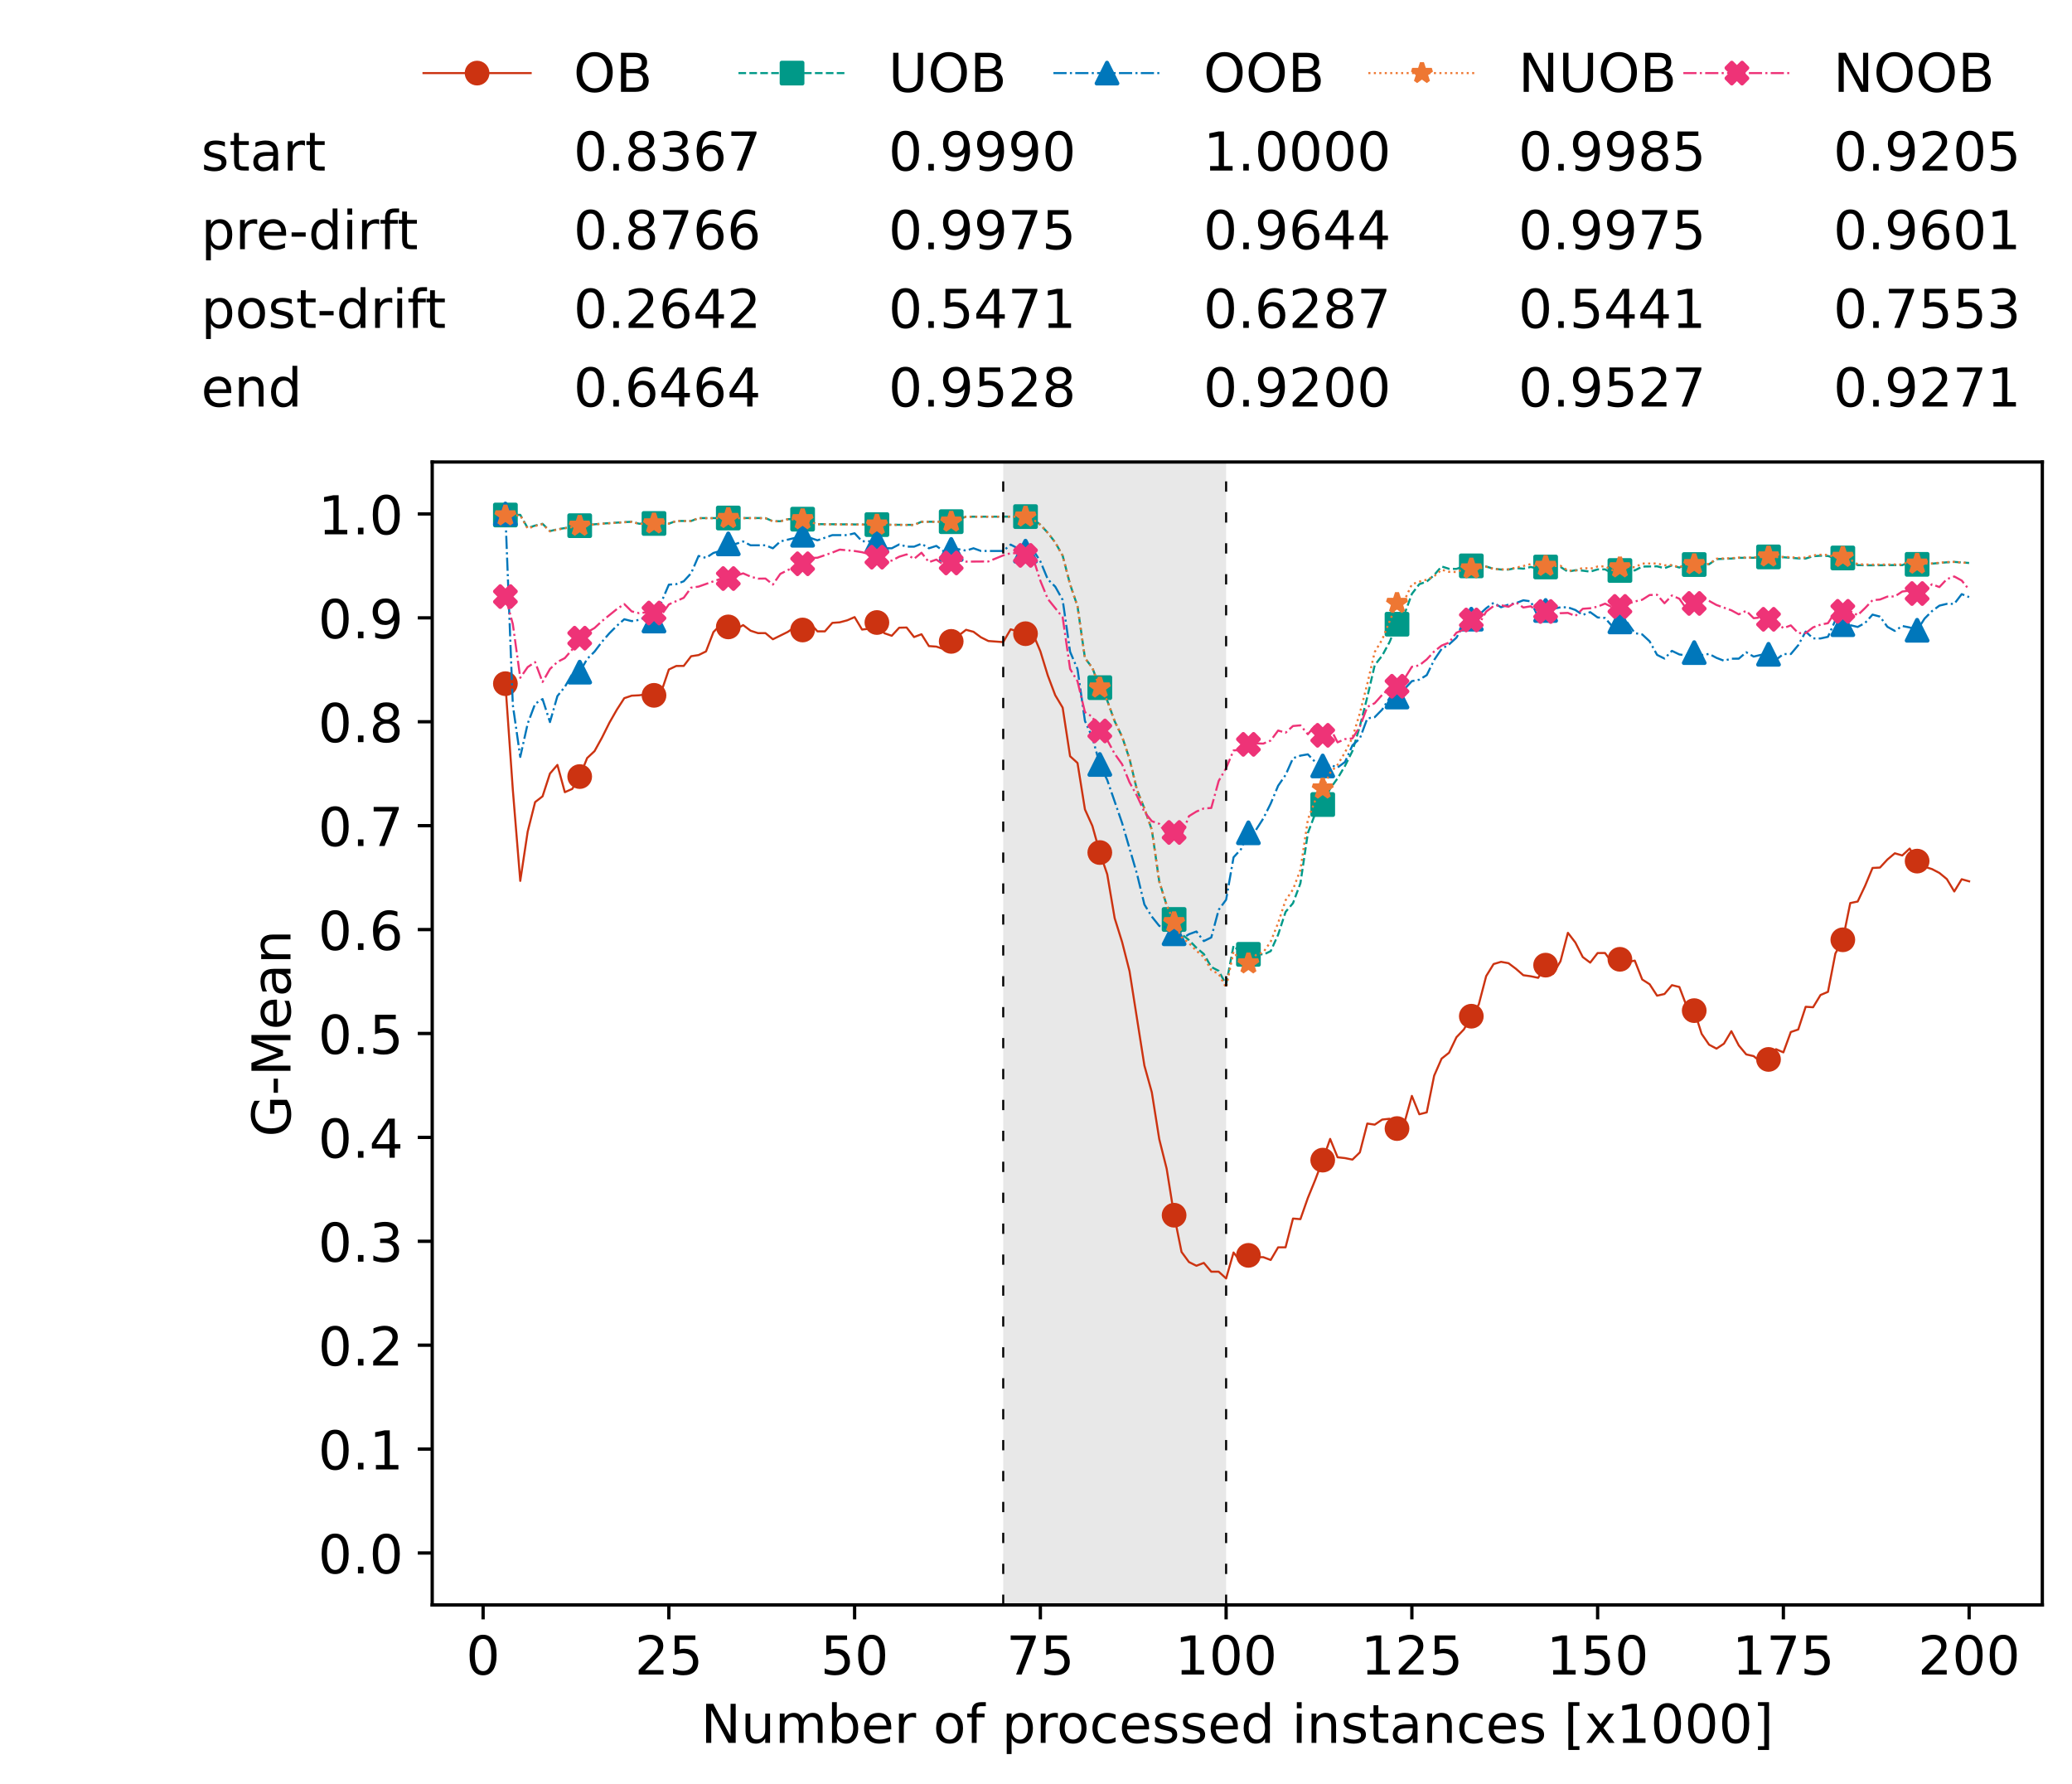 <?xml version="1.0" encoding="utf-8" standalone="no"?>
<!DOCTYPE svg PUBLIC "-//W3C//DTD SVG 1.1//EN"
  "http://www.w3.org/Graphics/SVG/1.1/DTD/svg11.dtd">
<!-- Created with matplotlib (https://matplotlib.org/) -->
<svg height="432.615pt" version="1.1" viewBox="0 0 502.65 432.615" width="502.65pt" xmlns="http://www.w3.org/2000/svg" xmlns:xlink="http://www.w3.org/1999/xlink">
 <defs>
  <style type="text/css">*{stroke-linecap:butt;stroke-linejoin:round;}</style>
 </defs>
 <g id="figure_1">
  <g id="patch_1">
   <path d="M 0 432.615 
L 502.65 432.615 
L 502.65 0 
L 0 0 
z
" style="fill:#ffffff;"/>
  </g>
  <g id="axes_1">
   <g id="patch_2">
    <path d="M 104.85 389.252 
L 495.45 389.252 
L 495.45 112.052 
L 104.85 112.052 
z
" style="fill:#ffffff;"/>
   </g>
   <g id="patch_3">
    <path clip-path="url(#pffce2eab1c)" d="M 297.446 389.252 
L 297.446 112.052 
L 243.372 112.052 
L 243.372 389.252 
z
" style="fill:#d3d3d3;opacity:0.5;"/>
   </g>
   <g id="matplotlib.axis_1">
    <g id="xtick_1">
     <g id="line2d_1">
      <defs>
       <path d="M 0 0 
L 0 3.5 
" id="ma298cd5dec" style="stroke:#000000;stroke-width:0.8;"/>
      </defs>
      <g>
       <use style="stroke:#000000;stroke-width:0.8;" x="117.197" xlink:href="#ma298cd5dec" y="389.252"/>
      </g>
     </g>
     <g id="text_1">
      <!-- 0 -->
      <g transform="translate(113.061 406.13)scale(0.13 -0.13)">
       <defs>
        <path d="M 31.781 66.406 
Q 24.172 66.406 20.328 58.906 
Q 16.5 51.422 16.5 36.375 
Q 16.5 21.391 20.328 13.891 
Q 24.172 6.391 31.781 6.391 
Q 39.453 6.391 43.281 13.891 
Q 47.125 21.391 47.125 36.375 
Q 47.125 51.422 43.281 58.906 
Q 39.453 66.406 31.781 66.406 
z
M 31.781 74.219 
Q 44.047 74.219 50.516 64.516 
Q 56.984 54.828 56.984 36.375 
Q 56.984 17.969 50.516 8.266 
Q 44.047 -1.422 31.781 -1.422 
Q 19.531 -1.422 13.062 8.266 
Q 6.594 17.969 6.594 36.375 
Q 6.594 54.828 13.062 64.516 
Q 19.531 74.219 31.781 74.219 
z
" id="DejaVuSans-48"/>
       </defs>
       <use xlink:href="#DejaVuSans-48"/>
      </g>
     </g>
    </g>
    <g id="xtick_2">
     <g id="line2d_2">
      <g>
       <use style="stroke:#000000;stroke-width:0.8;" x="162.259" xlink:href="#ma298cd5dec" y="389.252"/>
      </g>
     </g>
     <g id="text_2">
      <!-- 25 -->
      <g transform="translate(153.988 406.13)scale(0.13 -0.13)">
       <defs>
        <path d="M 19.188 8.297 
L 53.609 8.297 
L 53.609 0 
L 7.328 0 
L 7.328 8.297 
Q 12.938 14.109 22.625 23.891 
Q 32.328 33.688 34.812 36.531 
Q 39.547 41.844 41.422 45.531 
Q 43.312 49.219 43.312 52.781 
Q 43.312 58.594 39.234 62.25 
Q 35.156 65.922 28.609 65.922 
Q 23.969 65.922 18.812 64.312 
Q 13.672 62.703 7.812 59.422 
L 7.812 69.391 
Q 13.766 71.781 18.938 73 
Q 24.125 74.219 28.422 74.219 
Q 39.75 74.219 46.484 68.547 
Q 53.219 62.891 53.219 53.422 
Q 53.219 48.922 51.531 44.891 
Q 49.859 40.875 45.406 35.406 
Q 44.188 33.984 37.641 27.219 
Q 31.109 20.453 19.188 8.297 
z
" id="DejaVuSans-50"/>
        <path d="M 10.797 72.906 
L 49.516 72.906 
L 49.516 64.594 
L 19.828 64.594 
L 19.828 46.734 
Q 21.969 47.469 24.109 47.828 
Q 26.266 48.188 28.422 48.188 
Q 40.625 48.188 47.75 41.5 
Q 54.891 34.812 54.891 23.391 
Q 54.891 11.625 47.562 5.094 
Q 40.234 -1.422 26.906 -1.422 
Q 22.312 -1.422 17.547 -0.641 
Q 12.797 0.141 7.719 1.703 
L 7.719 11.625 
Q 12.109 9.234 16.797 8.062 
Q 21.484 6.891 26.703 6.891 
Q 35.156 6.891 40.078 11.328 
Q 45.016 15.766 45.016 23.391 
Q 45.016 31 40.078 35.438 
Q 35.156 39.891 26.703 39.891 
Q 22.75 39.891 18.812 39.016 
Q 14.891 38.141 10.797 36.281 
z
" id="DejaVuSans-53"/>
       </defs>
       <use xlink:href="#DejaVuSans-50"/>
       <use x="63.623" xlink:href="#DejaVuSans-53"/>
      </g>
     </g>
    </g>
    <g id="xtick_3">
     <g id="line2d_3">
      <g>
       <use style="stroke:#000000;stroke-width:0.8;" x="207.322" xlink:href="#ma298cd5dec" y="389.252"/>
      </g>
     </g>
     <g id="text_3">
      <!-- 50 -->
      <g transform="translate(199.05 406.13)scale(0.13 -0.13)">
       <use xlink:href="#DejaVuSans-53"/>
       <use x="63.623" xlink:href="#DejaVuSans-48"/>
      </g>
     </g>
    </g>
    <g id="xtick_4">
     <g id="line2d_4">
      <g>
       <use style="stroke:#000000;stroke-width:0.8;" x="252.384" xlink:href="#ma298cd5dec" y="389.252"/>
      </g>
     </g>
     <g id="text_4">
      <!-- 75 -->
      <g transform="translate(244.113 406.13)scale(0.13 -0.13)">
       <defs>
        <path d="M 8.203 72.906 
L 55.078 72.906 
L 55.078 68.703 
L 28.609 0 
L 18.312 0 
L 43.219 64.594 
L 8.203 64.594 
z
" id="DejaVuSans-55"/>
       </defs>
       <use xlink:href="#DejaVuSans-55"/>
       <use x="63.623" xlink:href="#DejaVuSans-53"/>
      </g>
     </g>
    </g>
    <g id="xtick_5">
     <g id="line2d_5">
      <g>
       <use style="stroke:#000000;stroke-width:0.8;" x="297.446" xlink:href="#ma298cd5dec" y="389.252"/>
      </g>
     </g>
     <g id="text_5">
      <!-- 100 -->
      <g transform="translate(285.039 406.13)scale(0.13 -0.13)">
       <defs>
        <path d="M 12.406 8.297 
L 28.516 8.297 
L 28.516 63.922 
L 10.984 60.406 
L 10.984 69.391 
L 28.422 72.906 
L 38.281 72.906 
L 38.281 8.297 
L 54.391 8.297 
L 54.391 0 
L 12.406 0 
z
" id="DejaVuSans-49"/>
       </defs>
       <use xlink:href="#DejaVuSans-49"/>
       <use x="63.623" xlink:href="#DejaVuSans-48"/>
       <use x="127.246" xlink:href="#DejaVuSans-48"/>
      </g>
     </g>
    </g>
    <g id="xtick_6">
     <g id="line2d_6">
      <g>
       <use style="stroke:#000000;stroke-width:0.8;" x="342.509" xlink:href="#ma298cd5dec" y="389.252"/>
      </g>
     </g>
     <g id="text_6">
      <!-- 125 -->
      <g transform="translate(330.102 406.13)scale(0.13 -0.13)">
       <use xlink:href="#DejaVuSans-49"/>
       <use x="63.623" xlink:href="#DejaVuSans-50"/>
       <use x="127.246" xlink:href="#DejaVuSans-53"/>
      </g>
     </g>
    </g>
    <g id="xtick_7">
     <g id="line2d_7">
      <g>
       <use style="stroke:#000000;stroke-width:0.8;" x="387.571" xlink:href="#ma298cd5dec" y="389.252"/>
      </g>
     </g>
     <g id="text_7">
      <!-- 150 -->
      <g transform="translate(375.164 406.13)scale(0.13 -0.13)">
       <use xlink:href="#DejaVuSans-49"/>
       <use x="63.623" xlink:href="#DejaVuSans-53"/>
       <use x="127.246" xlink:href="#DejaVuSans-48"/>
      </g>
     </g>
    </g>
    <g id="xtick_8">
     <g id="line2d_8">
      <g>
       <use style="stroke:#000000;stroke-width:0.8;" x="432.633" xlink:href="#ma298cd5dec" y="389.252"/>
      </g>
     </g>
     <g id="text_8">
      <!-- 175 -->
      <g transform="translate(420.226 406.13)scale(0.13 -0.13)">
       <use xlink:href="#DejaVuSans-49"/>
       <use x="63.623" xlink:href="#DejaVuSans-55"/>
       <use x="127.246" xlink:href="#DejaVuSans-53"/>
      </g>
     </g>
    </g>
    <g id="xtick_9">
     <g id="line2d_9">
      <g>
       <use style="stroke:#000000;stroke-width:0.8;" x="477.695" xlink:href="#ma298cd5dec" y="389.252"/>
      </g>
     </g>
     <g id="text_9">
      <!-- 200 -->
      <g transform="translate(465.289 406.13)scale(0.13 -0.13)">
       <use xlink:href="#DejaVuSans-50"/>
       <use x="63.623" xlink:href="#DejaVuSans-48"/>
       <use x="127.246" xlink:href="#DejaVuSans-48"/>
      </g>
     </g>
    </g>
    <g id="text_10">
     <!-- Number of processed instances [x1000] -->
     <g transform="translate(170.025 422.711)scale(0.13 -0.13)">
      <defs>
       <path d="M 9.812 72.906 
L 23.094 72.906 
L 55.422 11.922 
L 55.422 72.906 
L 64.984 72.906 
L 64.984 0 
L 51.703 0 
L 19.391 60.984 
L 19.391 0 
L 9.812 0 
z
" id="DejaVuSans-78"/>
       <path d="M 8.5 21.578 
L 8.5 54.688 
L 17.484 54.688 
L 17.484 21.922 
Q 17.484 14.156 20.5 10.266 
Q 23.531 6.391 29.594 6.391 
Q 36.859 6.391 41.078 11.031 
Q 45.312 15.672 45.312 23.688 
L 45.312 54.688 
L 54.297 54.688 
L 54.297 0 
L 45.312 0 
L 45.312 8.406 
Q 42.047 3.422 37.719 1 
Q 33.406 -1.422 27.688 -1.422 
Q 18.266 -1.422 13.375 4.438 
Q 8.5 10.297 8.5 21.578 
z
M 31.109 56 
z
" id="DejaVuSans-117"/>
       <path d="M 52 44.188 
Q 55.375 50.25 60.062 53.125 
Q 64.75 56 71.094 56 
Q 79.641 56 84.281 50.016 
Q 88.922 44.047 88.922 33.016 
L 88.922 0 
L 79.891 0 
L 79.891 32.719 
Q 79.891 40.578 77.094 44.375 
Q 74.312 48.188 68.609 48.188 
Q 61.625 48.188 57.562 43.547 
Q 53.516 38.922 53.516 30.906 
L 53.516 0 
L 44.484 0 
L 44.484 32.719 
Q 44.484 40.625 41.703 44.406 
Q 38.922 48.188 33.109 48.188 
Q 26.219 48.188 22.156 43.531 
Q 18.109 38.875 18.109 30.906 
L 18.109 0 
L 9.078 0 
L 9.078 54.688 
L 18.109 54.688 
L 18.109 46.188 
Q 21.188 51.219 25.484 53.609 
Q 29.781 56 35.688 56 
Q 41.656 56 45.828 52.969 
Q 50 49.953 52 44.188 
z
" id="DejaVuSans-109"/>
       <path d="M 48.688 27.297 
Q 48.688 37.203 44.609 42.844 
Q 40.531 48.484 33.406 48.484 
Q 26.266 48.484 22.188 42.844 
Q 18.109 37.203 18.109 27.297 
Q 18.109 17.391 22.188 11.75 
Q 26.266 6.109 33.406 6.109 
Q 40.531 6.109 44.609 11.75 
Q 48.688 17.391 48.688 27.297 
z
M 18.109 46.391 
Q 20.953 51.266 25.266 53.625 
Q 29.594 56 35.594 56 
Q 45.562 56 51.781 48.094 
Q 58.016 40.188 58.016 27.297 
Q 58.016 14.406 51.781 6.484 
Q 45.562 -1.422 35.594 -1.422 
Q 29.594 -1.422 25.266 0.953 
Q 20.953 3.328 18.109 8.203 
L 18.109 0 
L 9.078 0 
L 9.078 75.984 
L 18.109 75.984 
z
" id="DejaVuSans-98"/>
       <path d="M 56.203 29.594 
L 56.203 25.203 
L 14.891 25.203 
Q 15.484 15.922 20.484 11.062 
Q 25.484 6.203 34.422 6.203 
Q 39.594 6.203 44.453 7.469 
Q 49.312 8.734 54.109 11.281 
L 54.109 2.781 
Q 49.266 0.734 44.188 -0.344 
Q 39.109 -1.422 33.891 -1.422 
Q 20.797 -1.422 13.156 6.188 
Q 5.516 13.812 5.516 26.812 
Q 5.516 40.234 12.766 48.109 
Q 20.016 56 32.328 56 
Q 43.359 56 49.781 48.891 
Q 56.203 41.797 56.203 29.594 
z
M 47.219 32.234 
Q 47.125 39.594 43.094 43.984 
Q 39.062 48.391 32.422 48.391 
Q 24.906 48.391 20.391 44.141 
Q 15.875 39.891 15.188 32.172 
z
" id="DejaVuSans-101"/>
       <path d="M 41.109 46.297 
Q 39.594 47.172 37.812 47.578 
Q 36.031 48 33.891 48 
Q 26.266 48 22.188 43.047 
Q 18.109 38.094 18.109 28.812 
L 18.109 0 
L 9.078 0 
L 9.078 54.688 
L 18.109 54.688 
L 18.109 46.188 
Q 20.953 51.172 25.484 53.578 
Q 30.031 56 36.531 56 
Q 37.453 56 38.578 55.875 
Q 39.703 55.766 41.062 55.516 
z
" id="DejaVuSans-114"/>
       <path id="DejaVuSans-32"/>
       <path d="M 30.609 48.391 
Q 23.391 48.391 19.188 42.75 
Q 14.984 37.109 14.984 27.297 
Q 14.984 17.484 19.156 11.844 
Q 23.344 6.203 30.609 6.203 
Q 37.797 6.203 41.984 11.859 
Q 46.188 17.531 46.188 27.297 
Q 46.188 37.016 41.984 42.703 
Q 37.797 48.391 30.609 48.391 
z
M 30.609 56 
Q 42.328 56 49.016 48.375 
Q 55.719 40.766 55.719 27.297 
Q 55.719 13.875 49.016 6.219 
Q 42.328 -1.422 30.609 -1.422 
Q 18.844 -1.422 12.172 6.219 
Q 5.516 13.875 5.516 27.297 
Q 5.516 40.766 12.172 48.375 
Q 18.844 56 30.609 56 
z
" id="DejaVuSans-111"/>
       <path d="M 37.109 75.984 
L 37.109 68.5 
L 28.516 68.5 
Q 23.688 68.5 21.797 66.547 
Q 19.922 64.594 19.922 59.516 
L 19.922 54.688 
L 34.719 54.688 
L 34.719 47.703 
L 19.922 47.703 
L 19.922 0 
L 10.891 0 
L 10.891 47.703 
L 2.297 47.703 
L 2.297 54.688 
L 10.891 54.688 
L 10.891 58.5 
Q 10.891 67.625 15.141 71.797 
Q 19.391 75.984 28.609 75.984 
z
" id="DejaVuSans-102"/>
       <path d="M 18.109 8.203 
L 18.109 -20.797 
L 9.078 -20.797 
L 9.078 54.688 
L 18.109 54.688 
L 18.109 46.391 
Q 20.953 51.266 25.266 53.625 
Q 29.594 56 35.594 56 
Q 45.562 56 51.781 48.094 
Q 58.016 40.188 58.016 27.297 
Q 58.016 14.406 51.781 6.484 
Q 45.562 -1.422 35.594 -1.422 
Q 29.594 -1.422 25.266 0.953 
Q 20.953 3.328 18.109 8.203 
z
M 48.688 27.297 
Q 48.688 37.203 44.609 42.844 
Q 40.531 48.484 33.406 48.484 
Q 26.266 48.484 22.188 42.844 
Q 18.109 37.203 18.109 27.297 
Q 18.109 17.391 22.188 11.75 
Q 26.266 6.109 33.406 6.109 
Q 40.531 6.109 44.609 11.75 
Q 48.688 17.391 48.688 27.297 
z
" id="DejaVuSans-112"/>
       <path d="M 48.781 52.594 
L 48.781 44.188 
Q 44.969 46.297 41.141 47.344 
Q 37.312 48.391 33.406 48.391 
Q 24.656 48.391 19.812 42.844 
Q 14.984 37.312 14.984 27.297 
Q 14.984 17.281 19.812 11.734 
Q 24.656 6.203 33.406 6.203 
Q 37.312 6.203 41.141 7.25 
Q 44.969 8.297 48.781 10.406 
L 48.781 2.094 
Q 45.016 0.344 40.984 -0.531 
Q 36.969 -1.422 32.422 -1.422 
Q 20.062 -1.422 12.781 6.344 
Q 5.516 14.109 5.516 27.297 
Q 5.516 40.672 12.859 48.328 
Q 20.219 56 33.016 56 
Q 37.156 56 41.109 55.141 
Q 45.062 54.297 48.781 52.594 
z
" id="DejaVuSans-99"/>
       <path d="M 44.281 53.078 
L 44.281 44.578 
Q 40.484 46.531 36.375 47.5 
Q 32.281 48.484 27.875 48.484 
Q 21.188 48.484 17.844 46.438 
Q 14.5 44.391 14.5 40.281 
Q 14.5 37.156 16.891 35.375 
Q 19.281 33.594 26.516 31.984 
L 29.594 31.297 
Q 39.156 29.25 43.188 25.516 
Q 47.219 21.781 47.219 15.094 
Q 47.219 7.469 41.188 3.016 
Q 35.156 -1.422 24.609 -1.422 
Q 20.219 -1.422 15.453 -0.562 
Q 10.688 0.297 5.422 2 
L 5.422 11.281 
Q 10.406 8.688 15.234 7.391 
Q 20.062 6.109 24.812 6.109 
Q 31.156 6.109 34.562 8.281 
Q 37.984 10.453 37.984 14.406 
Q 37.984 18.062 35.516 20.016 
Q 33.062 21.969 24.703 23.781 
L 21.578 24.516 
Q 13.234 26.266 9.516 29.906 
Q 5.812 33.547 5.812 39.891 
Q 5.812 47.609 11.281 51.797 
Q 16.75 56 26.812 56 
Q 31.781 56 36.172 55.266 
Q 40.578 54.547 44.281 53.078 
z
" id="DejaVuSans-115"/>
       <path d="M 45.406 46.391 
L 45.406 75.984 
L 54.391 75.984 
L 54.391 0 
L 45.406 0 
L 45.406 8.203 
Q 42.578 3.328 38.25 0.953 
Q 33.938 -1.422 27.875 -1.422 
Q 17.969 -1.422 11.734 6.484 
Q 5.516 14.406 5.516 27.297 
Q 5.516 40.188 11.734 48.094 
Q 17.969 56 27.875 56 
Q 33.938 56 38.25 53.625 
Q 42.578 51.266 45.406 46.391 
z
M 14.797 27.297 
Q 14.797 17.391 18.875 11.75 
Q 22.953 6.109 30.078 6.109 
Q 37.203 6.109 41.297 11.75 
Q 45.406 17.391 45.406 27.297 
Q 45.406 37.203 41.297 42.844 
Q 37.203 48.484 30.078 48.484 
Q 22.953 48.484 18.875 42.844 
Q 14.797 37.203 14.797 27.297 
z
" id="DejaVuSans-100"/>
       <path d="M 9.422 54.688 
L 18.406 54.688 
L 18.406 0 
L 9.422 0 
z
M 9.422 75.984 
L 18.406 75.984 
L 18.406 64.594 
L 9.422 64.594 
z
" id="DejaVuSans-105"/>
       <path d="M 54.891 33.016 
L 54.891 0 
L 45.906 0 
L 45.906 32.719 
Q 45.906 40.484 42.875 44.328 
Q 39.844 48.188 33.797 48.188 
Q 26.516 48.188 22.312 43.547 
Q 18.109 38.922 18.109 30.906 
L 18.109 0 
L 9.078 0 
L 9.078 54.688 
L 18.109 54.688 
L 18.109 46.188 
Q 21.344 51.125 25.703 53.562 
Q 30.078 56 35.797 56 
Q 45.219 56 50.047 50.172 
Q 54.891 44.344 54.891 33.016 
z
" id="DejaVuSans-110"/>
       <path d="M 18.312 70.219 
L 18.312 54.688 
L 36.812 54.688 
L 36.812 47.703 
L 18.312 47.703 
L 18.312 18.016 
Q 18.312 11.328 20.141 9.422 
Q 21.969 7.516 27.594 7.516 
L 36.812 7.516 
L 36.812 0 
L 27.594 0 
Q 17.188 0 13.234 3.875 
Q 9.281 7.766 9.281 18.016 
L 9.281 47.703 
L 2.688 47.703 
L 2.688 54.688 
L 9.281 54.688 
L 9.281 70.219 
z
" id="DejaVuSans-116"/>
       <path d="M 34.281 27.484 
Q 23.391 27.484 19.188 25 
Q 14.984 22.516 14.984 16.5 
Q 14.984 11.719 18.141 8.906 
Q 21.297 6.109 26.703 6.109 
Q 34.188 6.109 38.703 11.406 
Q 43.219 16.703 43.219 25.484 
L 43.219 27.484 
z
M 52.203 31.203 
L 52.203 0 
L 43.219 0 
L 43.219 8.297 
Q 40.141 3.328 35.547 0.953 
Q 30.953 -1.422 24.312 -1.422 
Q 15.922 -1.422 10.953 3.297 
Q 6 8.016 6 15.922 
Q 6 25.141 12.172 29.828 
Q 18.359 34.516 30.609 34.516 
L 43.219 34.516 
L 43.219 35.406 
Q 43.219 41.609 39.141 45 
Q 35.062 48.391 27.688 48.391 
Q 23 48.391 18.547 47.266 
Q 14.109 46.141 10.016 43.891 
L 10.016 52.203 
Q 14.938 54.109 19.578 55.047 
Q 24.219 56 28.609 56 
Q 40.484 56 46.344 49.844 
Q 52.203 43.703 52.203 31.203 
z
" id="DejaVuSans-97"/>
       <path d="M 8.594 75.984 
L 29.297 75.984 
L 29.297 69 
L 17.578 69 
L 17.578 -6.203 
L 29.297 -6.203 
L 29.297 -13.188 
L 8.594 -13.188 
z
" id="DejaVuSans-91"/>
       <path d="M 54.891 54.688 
L 35.109 28.078 
L 55.906 0 
L 45.312 0 
L 29.391 21.484 
L 13.484 0 
L 2.875 0 
L 24.125 28.609 
L 4.688 54.688 
L 15.281 54.688 
L 29.781 35.203 
L 44.281 54.688 
z
" id="DejaVuSans-120"/>
       <path d="M 30.422 75.984 
L 30.422 -13.188 
L 9.719 -13.188 
L 9.719 -6.203 
L 21.391 -6.203 
L 21.391 69 
L 9.719 69 
L 9.719 75.984 
z
" id="DejaVuSans-93"/>
      </defs>
      <use xlink:href="#DejaVuSans-78"/>
      <use x="74.805" xlink:href="#DejaVuSans-117"/>
      <use x="138.184" xlink:href="#DejaVuSans-109"/>
      <use x="235.596" xlink:href="#DejaVuSans-98"/>
      <use x="299.072" xlink:href="#DejaVuSans-101"/>
      <use x="360.596" xlink:href="#DejaVuSans-114"/>
      <use x="401.709" xlink:href="#DejaVuSans-32"/>
      <use x="433.496" xlink:href="#DejaVuSans-111"/>
      <use x="494.678" xlink:href="#DejaVuSans-102"/>
      <use x="529.883" xlink:href="#DejaVuSans-32"/>
      <use x="561.67" xlink:href="#DejaVuSans-112"/>
      <use x="625.146" xlink:href="#DejaVuSans-114"/>
      <use x="664.01" xlink:href="#DejaVuSans-111"/>
      <use x="725.191" xlink:href="#DejaVuSans-99"/>
      <use x="780.172" xlink:href="#DejaVuSans-101"/>
      <use x="841.695" xlink:href="#DejaVuSans-115"/>
      <use x="893.795" xlink:href="#DejaVuSans-115"/>
      <use x="945.895" xlink:href="#DejaVuSans-101"/>
      <use x="1007.418" xlink:href="#DejaVuSans-100"/>
      <use x="1070.895" xlink:href="#DejaVuSans-32"/>
      <use x="1102.682" xlink:href="#DejaVuSans-105"/>
      <use x="1130.465" xlink:href="#DejaVuSans-110"/>
      <use x="1193.844" xlink:href="#DejaVuSans-115"/>
      <use x="1245.943" xlink:href="#DejaVuSans-116"/>
      <use x="1285.152" xlink:href="#DejaVuSans-97"/>
      <use x="1346.432" xlink:href="#DejaVuSans-110"/>
      <use x="1409.811" xlink:href="#DejaVuSans-99"/>
      <use x="1464.791" xlink:href="#DejaVuSans-101"/>
      <use x="1526.314" xlink:href="#DejaVuSans-115"/>
      <use x="1578.414" xlink:href="#DejaVuSans-32"/>
      <use x="1610.201" xlink:href="#DejaVuSans-91"/>
      <use x="1649.215" xlink:href="#DejaVuSans-120"/>
      <use x="1708.395" xlink:href="#DejaVuSans-49"/>
      <use x="1772.018" xlink:href="#DejaVuSans-48"/>
      <use x="1835.641" xlink:href="#DejaVuSans-48"/>
      <use x="1899.264" xlink:href="#DejaVuSans-48"/>
      <use x="1962.887" xlink:href="#DejaVuSans-93"/>
     </g>
    </g>
   </g>
   <g id="matplotlib.axis_2">
    <g id="ytick_1">
     <g id="line2d_10">
      <defs>
       <path d="M 0 0 
L -3.5 0 
" id="m353412795d" style="stroke:#000000;stroke-width:0.8;"/>
      </defs>
      <g>
       <use style="stroke:#000000;stroke-width:0.8;" x="104.85" xlink:href="#m353412795d" y="376.652"/>
      </g>
     </g>
     <g id="text_11">
      <!-- 0.0 -->
      <g transform="translate(77.176 381.591)scale(0.13 -0.13)">
       <defs>
        <path d="M 10.688 12.406 
L 21 12.406 
L 21 0 
L 10.688 0 
z
" id="DejaVuSans-46"/>
       </defs>
       <use xlink:href="#DejaVuSans-48"/>
       <use x="63.623" xlink:href="#DejaVuSans-46"/>
       <use x="95.41" xlink:href="#DejaVuSans-48"/>
      </g>
     </g>
    </g>
    <g id="ytick_2">
     <g id="line2d_11">
      <g>
       <use style="stroke:#000000;stroke-width:0.8;" x="104.85" xlink:href="#m353412795d" y="351.452"/>
      </g>
     </g>
     <g id="text_12">
      <!-- 0.1 -->
      <g transform="translate(77.176 356.391)scale(0.13 -0.13)">
       <use xlink:href="#DejaVuSans-48"/>
       <use x="63.623" xlink:href="#DejaVuSans-46"/>
       <use x="95.41" xlink:href="#DejaVuSans-49"/>
      </g>
     </g>
    </g>
    <g id="ytick_3">
     <g id="line2d_12">
      <g>
       <use style="stroke:#000000;stroke-width:0.8;" x="104.85" xlink:href="#m353412795d" y="326.252"/>
      </g>
     </g>
     <g id="text_13">
      <!-- 0.2 -->
      <g transform="translate(77.176 331.191)scale(0.13 -0.13)">
       <use xlink:href="#DejaVuSans-48"/>
       <use x="63.623" xlink:href="#DejaVuSans-46"/>
       <use x="95.41" xlink:href="#DejaVuSans-50"/>
      </g>
     </g>
    </g>
    <g id="ytick_4">
     <g id="line2d_13">
      <g>
       <use style="stroke:#000000;stroke-width:0.8;" x="104.85" xlink:href="#m353412795d" y="301.052"/>
      </g>
     </g>
     <g id="text_14">
      <!-- 0.3 -->
      <g transform="translate(77.176 305.991)scale(0.13 -0.13)">
       <defs>
        <path d="M 40.578 39.312 
Q 47.656 37.797 51.625 33 
Q 55.609 28.219 55.609 21.188 
Q 55.609 10.406 48.188 4.484 
Q 40.766 -1.422 27.094 -1.422 
Q 22.516 -1.422 17.656 -0.516 
Q 12.797 0.391 7.625 2.203 
L 7.625 11.719 
Q 11.719 9.328 16.594 8.109 
Q 21.484 6.891 26.812 6.891 
Q 36.078 6.891 40.938 10.547 
Q 45.797 14.203 45.797 21.188 
Q 45.797 27.641 41.281 31.266 
Q 36.766 34.906 28.719 34.906 
L 20.219 34.906 
L 20.219 43.016 
L 29.109 43.016 
Q 36.375 43.016 40.234 45.922 
Q 44.094 48.828 44.094 54.297 
Q 44.094 59.906 40.109 62.906 
Q 36.141 65.922 28.719 65.922 
Q 24.656 65.922 20.016 65.031 
Q 15.375 64.156 9.812 62.312 
L 9.812 71.094 
Q 15.438 72.656 20.344 73.438 
Q 25.25 74.219 29.594 74.219 
Q 40.828 74.219 47.359 69.109 
Q 53.906 64.016 53.906 55.328 
Q 53.906 49.266 50.438 45.094 
Q 46.969 40.922 40.578 39.312 
z
" id="DejaVuSans-51"/>
       </defs>
       <use xlink:href="#DejaVuSans-48"/>
       <use x="63.623" xlink:href="#DejaVuSans-46"/>
       <use x="95.41" xlink:href="#DejaVuSans-51"/>
      </g>
     </g>
    </g>
    <g id="ytick_5">
     <g id="line2d_14">
      <g>
       <use style="stroke:#000000;stroke-width:0.8;" x="104.85" xlink:href="#m353412795d" y="275.852"/>
      </g>
     </g>
     <g id="text_15">
      <!-- 0.4 -->
      <g transform="translate(77.176 280.791)scale(0.13 -0.13)">
       <defs>
        <path d="M 37.797 64.312 
L 12.891 25.391 
L 37.797 25.391 
z
M 35.203 72.906 
L 47.609 72.906 
L 47.609 25.391 
L 58.016 25.391 
L 58.016 17.188 
L 47.609 17.188 
L 47.609 0 
L 37.797 0 
L 37.797 17.188 
L 4.891 17.188 
L 4.891 26.703 
z
" id="DejaVuSans-52"/>
       </defs>
       <use xlink:href="#DejaVuSans-48"/>
       <use x="63.623" xlink:href="#DejaVuSans-46"/>
       <use x="95.41" xlink:href="#DejaVuSans-52"/>
      </g>
     </g>
    </g>
    <g id="ytick_6">
     <g id="line2d_15">
      <g>
       <use style="stroke:#000000;stroke-width:0.8;" x="104.85" xlink:href="#m353412795d" y="250.652"/>
      </g>
     </g>
     <g id="text_16">
      <!-- 0.5 -->
      <g transform="translate(77.176 255.591)scale(0.13 -0.13)">
       <use xlink:href="#DejaVuSans-48"/>
       <use x="63.623" xlink:href="#DejaVuSans-46"/>
       <use x="95.41" xlink:href="#DejaVuSans-53"/>
      </g>
     </g>
    </g>
    <g id="ytick_7">
     <g id="line2d_16">
      <g>
       <use style="stroke:#000000;stroke-width:0.8;" x="104.85" xlink:href="#m353412795d" y="225.452"/>
      </g>
     </g>
     <g id="text_17">
      <!-- 0.6 -->
      <g transform="translate(77.176 230.391)scale(0.13 -0.13)">
       <defs>
        <path d="M 33.016 40.375 
Q 26.375 40.375 22.484 35.828 
Q 18.609 31.297 18.609 23.391 
Q 18.609 15.531 22.484 10.953 
Q 26.375 6.391 33.016 6.391 
Q 39.656 6.391 43.531 10.953 
Q 47.406 15.531 47.406 23.391 
Q 47.406 31.297 43.531 35.828 
Q 39.656 40.375 33.016 40.375 
z
M 52.594 71.297 
L 52.594 62.312 
Q 48.875 64.062 45.094 64.984 
Q 41.312 65.922 37.594 65.922 
Q 27.828 65.922 22.672 59.328 
Q 17.531 52.734 16.797 39.406 
Q 19.672 43.656 24.016 45.922 
Q 28.375 48.188 33.594 48.188 
Q 44.578 48.188 50.953 41.516 
Q 57.328 34.859 57.328 23.391 
Q 57.328 12.156 50.688 5.359 
Q 44.047 -1.422 33.016 -1.422 
Q 20.359 -1.422 13.672 8.266 
Q 6.984 17.969 6.984 36.375 
Q 6.984 53.656 15.188 63.938 
Q 23.391 74.219 37.203 74.219 
Q 40.922 74.219 44.703 73.484 
Q 48.484 72.75 52.594 71.297 
z
" id="DejaVuSans-54"/>
       </defs>
       <use xlink:href="#DejaVuSans-48"/>
       <use x="63.623" xlink:href="#DejaVuSans-46"/>
       <use x="95.41" xlink:href="#DejaVuSans-54"/>
      </g>
     </g>
    </g>
    <g id="ytick_8">
     <g id="line2d_17">
      <g>
       <use style="stroke:#000000;stroke-width:0.8;" x="104.85" xlink:href="#m353412795d" y="200.252"/>
      </g>
     </g>
     <g id="text_18">
      <!-- 0.7 -->
      <g transform="translate(77.176 205.191)scale(0.13 -0.13)">
       <use xlink:href="#DejaVuSans-48"/>
       <use x="63.623" xlink:href="#DejaVuSans-46"/>
       <use x="95.41" xlink:href="#DejaVuSans-55"/>
      </g>
     </g>
    </g>
    <g id="ytick_9">
     <g id="line2d_18">
      <g>
       <use style="stroke:#000000;stroke-width:0.8;" x="104.85" xlink:href="#m353412795d" y="175.052"/>
      </g>
     </g>
     <g id="text_19">
      <!-- 0.8 -->
      <g transform="translate(77.176 179.991)scale(0.13 -0.13)">
       <defs>
        <path d="M 31.781 34.625 
Q 24.75 34.625 20.719 30.859 
Q 16.703 27.094 16.703 20.516 
Q 16.703 13.922 20.719 10.156 
Q 24.75 6.391 31.781 6.391 
Q 38.812 6.391 42.859 10.172 
Q 46.922 13.969 46.922 20.516 
Q 46.922 27.094 42.891 30.859 
Q 38.875 34.625 31.781 34.625 
z
M 21.922 38.812 
Q 15.578 40.375 12.031 44.719 
Q 8.5 49.078 8.5 55.328 
Q 8.5 64.062 14.719 69.141 
Q 20.953 74.219 31.781 74.219 
Q 42.672 74.219 48.875 69.141 
Q 55.078 64.062 55.078 55.328 
Q 55.078 49.078 51.531 44.719 
Q 48 40.375 41.703 38.812 
Q 48.828 37.156 52.797 32.312 
Q 56.781 27.484 56.781 20.516 
Q 56.781 9.906 50.312 4.234 
Q 43.844 -1.422 31.781 -1.422 
Q 19.734 -1.422 13.25 4.234 
Q 6.781 9.906 6.781 20.516 
Q 6.781 27.484 10.781 32.312 
Q 14.797 37.156 21.922 38.812 
z
M 18.312 54.391 
Q 18.312 48.734 21.844 45.562 
Q 25.391 42.391 31.781 42.391 
Q 38.141 42.391 41.719 45.562 
Q 45.312 48.734 45.312 54.391 
Q 45.312 60.062 41.719 63.234 
Q 38.141 66.406 31.781 66.406 
Q 25.391 66.406 21.844 63.234 
Q 18.312 60.062 18.312 54.391 
z
" id="DejaVuSans-56"/>
       </defs>
       <use xlink:href="#DejaVuSans-48"/>
       <use x="63.623" xlink:href="#DejaVuSans-46"/>
       <use x="95.41" xlink:href="#DejaVuSans-56"/>
      </g>
     </g>
    </g>
    <g id="ytick_10">
     <g id="line2d_19">
      <g>
       <use style="stroke:#000000;stroke-width:0.8;" x="104.85" xlink:href="#m353412795d" y="149.852"/>
      </g>
     </g>
     <g id="text_20">
      <!-- 0.9 -->
      <g transform="translate(77.176 154.791)scale(0.13 -0.13)">
       <defs>
        <path d="M 10.984 1.516 
L 10.984 10.5 
Q 14.703 8.734 18.5 7.812 
Q 22.312 6.891 25.984 6.891 
Q 35.75 6.891 40.891 13.453 
Q 46.047 20.016 46.781 33.406 
Q 43.953 29.203 39.594 26.953 
Q 35.25 24.703 29.984 24.703 
Q 19.047 24.703 12.672 31.312 
Q 6.297 37.938 6.297 49.422 
Q 6.297 60.641 12.938 67.422 
Q 19.578 74.219 30.609 74.219 
Q 43.266 74.219 49.922 64.516 
Q 56.594 54.828 56.594 36.375 
Q 56.594 19.141 48.406 8.859 
Q 40.234 -1.422 26.422 -1.422 
Q 22.703 -1.422 18.891 -0.688 
Q 15.094 0.047 10.984 1.516 
z
M 30.609 32.422 
Q 37.25 32.422 41.125 36.953 
Q 45.016 41.5 45.016 49.422 
Q 45.016 57.281 41.125 61.844 
Q 37.25 66.406 30.609 66.406 
Q 23.969 66.406 20.094 61.844 
Q 16.219 57.281 16.219 49.422 
Q 16.219 41.5 20.094 36.953 
Q 23.969 32.422 30.609 32.422 
z
" id="DejaVuSans-57"/>
       </defs>
       <use xlink:href="#DejaVuSans-48"/>
       <use x="63.623" xlink:href="#DejaVuSans-46"/>
       <use x="95.41" xlink:href="#DejaVuSans-57"/>
      </g>
     </g>
    </g>
    <g id="ytick_11">
     <g id="line2d_20">
      <g>
       <use style="stroke:#000000;stroke-width:0.8;" x="104.85" xlink:href="#m353412795d" y="124.652"/>
      </g>
     </g>
     <g id="text_21">
      <!-- 1.0 -->
      <g transform="translate(77.176 129.591)scale(0.13 -0.13)">
       <use xlink:href="#DejaVuSans-49"/>
       <use x="63.623" xlink:href="#DejaVuSans-46"/>
       <use x="95.41" xlink:href="#DejaVuSans-48"/>
      </g>
     </g>
    </g>
    <g id="text_22">
     <!-- G-Mean -->
     <g transform="translate(70.472 275.744)rotate(-90)scale(0.13 -0.13)">
      <defs>
       <path d="M 59.516 10.406 
L 59.516 29.984 
L 43.406 29.984 
L 43.406 38.094 
L 69.281 38.094 
L 69.281 6.781 
Q 63.578 2.734 56.688 0.656 
Q 49.812 -1.422 42 -1.422 
Q 24.906 -1.422 15.25 8.562 
Q 5.609 18.562 5.609 36.375 
Q 5.609 54.25 15.25 64.234 
Q 24.906 74.219 42 74.219 
Q 49.125 74.219 55.547 72.453 
Q 61.969 70.703 67.391 67.281 
L 67.391 56.781 
Q 61.922 61.422 55.766 63.766 
Q 49.609 66.109 42.828 66.109 
Q 29.438 66.109 22.719 58.641 
Q 16.016 51.172 16.016 36.375 
Q 16.016 21.625 22.719 14.156 
Q 29.438 6.688 42.828 6.688 
Q 48.047 6.688 52.141 7.594 
Q 56.25 8.5 59.516 10.406 
z
" id="DejaVuSans-71"/>
       <path d="M 4.891 31.391 
L 31.203 31.391 
L 31.203 23.391 
L 4.891 23.391 
z
" id="DejaVuSans-45"/>
       <path d="M 9.812 72.906 
L 24.516 72.906 
L 43.109 23.297 
L 61.812 72.906 
L 76.516 72.906 
L 76.516 0 
L 66.891 0 
L 66.891 64.016 
L 48.094 14.016 
L 38.188 14.016 
L 19.391 64.016 
L 19.391 0 
L 9.812 0 
z
" id="DejaVuSans-77"/>
      </defs>
      <use xlink:href="#DejaVuSans-71"/>
      <use x="77.49" xlink:href="#DejaVuSans-45"/>
      <use x="113.574" xlink:href="#DejaVuSans-77"/>
      <use x="199.854" xlink:href="#DejaVuSans-101"/>
      <use x="261.377" xlink:href="#DejaVuSans-97"/>
      <use x="322.656" xlink:href="#DejaVuSans-110"/>
     </g>
    </g>
   </g>
   <g id="line2d_21"/>
   <g id="line2d_22"/>
   <g id="line2d_23"/>
   <g id="line2d_24"/>
   <g id="line2d_25"/>
   <g id="line2d_26">
    <path clip-path="url(#pffce2eab1c)" d="M 122.605 165.813 
L 124.407 191.543 
L 126.21 213.648 
L 128.012 201.689 
L 129.815 194.536 
L 131.617 193.139 
L 133.419 187.606 
L 135.222 185.517 
L 137.024 192.132 
L 138.827 191.337 
L 140.629 188.344 
L 142.432 183.86 
L 144.234 182.167 
L 146.037 178.897 
L 147.839 175.281 
L 149.642 172.124 
L 151.444 169.332 
L 153.247 168.725 
L 155.049 168.633 
L 156.852 168.39 
L 158.654 168.644 
L 160.457 167.704 
L 162.259 162.374 
L 164.062 161.519 
L 165.864 161.513 
L 167.667 159.159 
L 169.469 158.874 
L 171.272 157.993 
L 173.074 153.303 
L 174.877 151.424 
L 178.482 152.652 
L 180.284 151.606 
L 182.087 152.97 
L 183.889 153.557 
L 185.692 153.55 
L 187.494 155.044 
L 191.099 153.262 
L 192.902 152.032 
L 194.704 152.795 
L 196.507 151.163 
L 198.309 153.127 
L 200.112 153.127 
L 201.914 151.069 
L 203.717 150.935 
L 205.519 150.452 
L 207.322 149.668 
L 209.124 152.689 
L 210.927 152.473 
L 212.729 150.981 
L 214.532 153.578 
L 216.334 154.195 
L 218.137 152.244 
L 219.939 152.194 
L 221.742 154.506 
L 223.544 153.827 
L 225.347 156.697 
L 227.149 156.825 
L 228.952 157.428 
L 230.754 155.556 
L 234.359 152.747 
L 236.162 153.232 
L 237.964 154.563 
L 239.767 155.464 
L 243.372 155.736 
L 245.174 152.627 
L 248.779 153.693 
L 250.581 153.688 
L 252.384 157.956 
L 254.186 163.824 
L 255.989 168.613 
L 257.791 171.627 
L 259.594 183.413 
L 261.396 185.048 
L 263.199 196.317 
L 265.001 200.313 
L 266.804 206.77 
L 268.606 212.043 
L 270.409 222.692 
L 272.211 228.465 
L 274.014 235.537 
L 277.619 258.435 
L 279.421 264.919 
L 281.224 276.277 
L 283.026 283.467 
L 284.829 294.731 
L 286.631 303.64 
L 288.434 306.089 
L 290.236 306.991 
L 292.039 306.297 
L 293.841 308.427 
L 295.644 308.427 
L 297.446 310.07 
L 299.249 303.77 
L 301.051 306.105 
L 302.854 304.468 
L 304.656 304.903 
L 306.459 304.903 
L 308.261 305.587 
L 310.064 302.521 
L 311.866 302.521 
L 313.669 295.539 
L 315.471 295.685 
L 317.274 290.544 
L 319.076 286.131 
L 320.879 281.369 
L 322.681 276.225 
L 324.484 280.677 
L 326.286 280.875 
L 328.089 281.246 
L 329.891 279.488 
L 331.694 272.499 
L 333.496 272.767 
L 335.299 271.537 
L 337.101 271.335 
L 338.904 273.714 
L 340.706 272.298 
L 342.509 265.792 
L 344.311 270.246 
L 346.114 269.794 
L 347.916 260.889 
L 349.719 256.759 
L 351.521 255.326 
L 353.324 251.562 
L 355.126 249.671 
L 356.928 246.465 
L 358.731 243.64 
L 360.533 236.742 
L 362.336 233.814 
L 364.138 233.279 
L 365.941 233.603 
L 367.743 234.957 
L 369.546 236.523 
L 371.348 236.778 
L 373.151 237.157 
L 374.953 234.08 
L 376.756 236.161 
L 378.558 233.143 
L 380.361 226.242 
L 382.163 228.585 
L 383.966 232.118 
L 385.768 233.47 
L 387.571 231.142 
L 389.373 231.137 
L 391.176 233.606 
L 392.978 232.665 
L 394.781 233.359 
L 396.583 232.983 
L 398.386 237.562 
L 400.188 238.71 
L 401.991 241.489 
L 403.793 241.075 
L 405.596 238.934 
L 407.398 239.375 
L 409.201 244.138 
L 411.003 245.112 
L 412.806 250.747 
L 414.608 253.37 
L 416.411 254.332 
L 418.213 253.125 
L 420.016 250.097 
L 421.818 253.56 
L 423.621 255.73 
L 425.423 256.145 
L 427.226 257.662 
L 429.028 256.948 
L 430.831 254.463 
L 432.633 255.231 
L 434.436 250.302 
L 436.238 249.69 
L 438.041 244.181 
L 439.843 244.291 
L 441.646 241.321 
L 443.448 240.557 
L 445.251 231.256 
L 447.053 227.932 
L 448.856 219.023 
L 450.658 218.649 
L 452.461 214.834 
L 454.263 210.508 
L 456.066 210.413 
L 457.868 208.465 
L 459.671 206.951 
L 461.473 207.477 
L 463.276 205.805 
L 465.078 208.849 
L 466.881 210.213 
L 468.683 210.78 
L 470.485 211.72 
L 472.288 213.206 
L 474.09 216.212 
L 475.893 213.242 
L 477.695 213.752 
L 477.695 213.752 
" style="fill:none;stroke:#cc3311;stroke-linecap:square;stroke-width:0.5;"/>
    <defs>
     <path d="M 0 2.5 
C 0.663 2.5 1.299 2.237 1.768 1.768 
C 2.237 1.299 2.5 0.663 2.5 0 
C 2.5 -0.663 2.237 -1.299 1.768 -1.768 
C 1.299 -2.237 0.663 -2.5 0 -2.5 
C -0.663 -2.5 -1.299 -2.237 -1.768 -1.768 
C -2.237 -1.299 -2.5 -0.663 -2.5 0 
C -2.5 0.663 -2.237 1.299 -1.768 1.768 
C -1.299 2.237 -0.663 2.5 0 2.5 
z
" id="m950d311a21" style="stroke:#cc3311;"/>
    </defs>
    <g clip-path="url(#pffce2eab1c)">
     <use style="fill:#cc3311;stroke:#cc3311;" x="122.605" xlink:href="#m950d311a21" y="165.813"/>
     <use style="fill:#cc3311;stroke:#cc3311;" x="140.629" xlink:href="#m950d311a21" y="188.344"/>
     <use style="fill:#cc3311;stroke:#cc3311;" x="158.654" xlink:href="#m950d311a21" y="168.644"/>
     <use style="fill:#cc3311;stroke:#cc3311;" x="176.679" xlink:href="#m950d311a21" y="152.048"/>
     <use style="fill:#cc3311;stroke:#cc3311;" x="194.704" xlink:href="#m950d311a21" y="152.795"/>
     <use style="fill:#cc3311;stroke:#cc3311;" x="212.729" xlink:href="#m950d311a21" y="150.981"/>
     <use style="fill:#cc3311;stroke:#cc3311;" x="230.754" xlink:href="#m950d311a21" y="155.556"/>
     <use style="fill:#cc3311;stroke:#cc3311;" x="248.779" xlink:href="#m950d311a21" y="153.693"/>
     <use style="fill:#cc3311;stroke:#cc3311;" x="266.804" xlink:href="#m950d311a21" y="206.77"/>
     <use style="fill:#cc3311;stroke:#cc3311;" x="284.829" xlink:href="#m950d311a21" y="294.731"/>
     <use style="fill:#cc3311;stroke:#cc3311;" x="302.854" xlink:href="#m950d311a21" y="304.468"/>
     <use style="fill:#cc3311;stroke:#cc3311;" x="320.879" xlink:href="#m950d311a21" y="281.369"/>
     <use style="fill:#cc3311;stroke:#cc3311;" x="338.904" xlink:href="#m950d311a21" y="273.714"/>
     <use style="fill:#cc3311;stroke:#cc3311;" x="356.928" xlink:href="#m950d311a21" y="246.465"/>
     <use style="fill:#cc3311;stroke:#cc3311;" x="374.953" xlink:href="#m950d311a21" y="234.08"/>
     <use style="fill:#cc3311;stroke:#cc3311;" x="392.978" xlink:href="#m950d311a21" y="232.665"/>
     <use style="fill:#cc3311;stroke:#cc3311;" x="411.003" xlink:href="#m950d311a21" y="245.112"/>
     <use style="fill:#cc3311;stroke:#cc3311;" x="429.028" xlink:href="#m950d311a21" y="256.948"/>
     <use style="fill:#cc3311;stroke:#cc3311;" x="447.053" xlink:href="#m950d311a21" y="227.932"/>
     <use style="fill:#cc3311;stroke:#cc3311;" x="465.078" xlink:href="#m950d311a21" y="208.849"/>
    </g>
   </g>
   <g id="line2d_27"/>
   <g id="line2d_28"/>
   <g id="line2d_29"/>
   <g id="line2d_30"/>
   <g id="line2d_31">
    <path clip-path="url(#pffce2eab1c)" d="M 122.605 124.906 
L 126.21 124.864 
L 128.012 128.074 
L 129.815 127.466 
L 131.617 127.039 
L 133.419 128.808 
L 135.222 128.368 
L 140.629 127.494 
L 146.037 126.994 
L 151.444 126.633 
L 153.247 126.551 
L 155.049 127.017 
L 158.654 126.956 
L 162.259 127.001 
L 164.062 126.354 
L 167.667 126.355 
L 169.469 125.661 
L 183.889 125.641 
L 185.692 125.66 
L 187.494 126.41 
L 189.297 126.416 
L 191.099 125.917 
L 194.704 125.917 
L 198.309 127.117 
L 212.729 127.238 
L 221.742 127.302 
L 223.544 126.546 
L 230.754 126.521 
L 234.359 125.315 
L 248.779 125.295 
L 250.581 125.947 
L 252.384 127.255 
L 254.186 129.228 
L 255.989 131.549 
L 257.791 134.767 
L 259.594 141.73 
L 261.396 147.038 
L 263.199 159.619 
L 265.001 161.972 
L 266.804 166.778 
L 268.606 169.898 
L 270.409 174.936 
L 272.211 178.665 
L 274.014 184.064 
L 275.816 191.552 
L 277.619 196.067 
L 279.421 201.245 
L 281.224 213.793 
L 283.026 219.551 
L 286.631 226.556 
L 288.434 228.004 
L 290.236 229.862 
L 292.039 231.376 
L 293.841 234.526 
L 295.644 235.466 
L 297.446 238.794 
L 299.249 229.348 
L 301.051 231.16 
L 302.854 231.464 
L 304.656 231.154 
L 306.459 231.553 
L 308.261 230.679 
L 310.064 226.69 
L 311.866 221.175 
L 313.669 219.05 
L 315.471 214.219 
L 317.274 202.047 
L 319.076 197.3 
L 320.879 195.126 
L 322.681 191.251 
L 324.484 188.773 
L 326.286 185.751 
L 328.089 182.143 
L 329.891 176.144 
L 331.694 169.071 
L 333.496 161.328 
L 335.299 159.021 
L 337.101 155.713 
L 338.904 151.39 
L 340.706 148.975 
L 342.509 144.035 
L 344.311 141.682 
L 346.114 141.063 
L 347.916 139.47 
L 349.719 137.383 
L 351.521 137.956 
L 353.324 137.975 
L 355.126 137.351 
L 356.928 137.243 
L 360.533 137.405 
L 362.336 137.943 
L 364.138 138.127 
L 365.941 138.147 
L 367.743 137.765 
L 369.546 137.928 
L 371.348 137.509 
L 373.151 137.93 
L 374.953 137.518 
L 376.756 137.589 
L 378.558 137.502 
L 380.361 138.645 
L 382.163 138.296 
L 383.966 138.403 
L 385.768 138.648 
L 387.571 138.1 
L 389.373 138.093 
L 391.176 139.059 
L 392.978 138.364 
L 394.781 138.189 
L 396.583 138.347 
L 398.386 137.415 
L 401.991 137.356 
L 403.793 137.801 
L 405.596 137.146 
L 407.398 137.655 
L 409.201 136.848 
L 412.806 136.895 
L 414.608 136.86 
L 416.411 135.597 
L 420.016 135.471 
L 421.818 135.298 
L 425.423 135.276 
L 427.226 135.11 
L 429.028 135.071 
L 430.831 135.239 
L 432.633 135.156 
L 436.238 135.427 
L 438.041 135.46 
L 439.843 134.909 
L 441.646 134.783 
L 443.448 134.847 
L 445.251 135.401 
L 447.053 135.323 
L 448.856 135.928 
L 450.658 137.068 
L 454.263 137.108 
L 459.671 137.052 
L 461.473 137.078 
L 463.276 136.3 
L 465.078 136.876 
L 468.683 136.705 
L 472.288 136.376 
L 474.09 136.283 
L 477.695 136.539 
L 477.695 136.539 
" style="fill:none;stroke:#009988;stroke-dasharray:1.85,0.8;stroke-dashoffset:0;stroke-width:0.5;"/>
    <defs>
     <path d="M -2.5 2.5 
L 2.5 2.5 
L 2.5 -2.5 
L -2.5 -2.5 
z
" id="m99ba3066d6" style="stroke:#009988;stroke-linejoin:miter;"/>
    </defs>
    <g clip-path="url(#pffce2eab1c)">
     <use style="fill:#009988;stroke:#009988;stroke-linejoin:miter;" x="122.605" xlink:href="#m99ba3066d6" y="124.906"/>
     <use style="fill:#009988;stroke:#009988;stroke-linejoin:miter;" x="140.629" xlink:href="#m99ba3066d6" y="127.494"/>
     <use style="fill:#009988;stroke:#009988;stroke-linejoin:miter;" x="158.654" xlink:href="#m99ba3066d6" y="126.956"/>
     <use style="fill:#009988;stroke:#009988;stroke-linejoin:miter;" x="176.679" xlink:href="#m99ba3066d6" y="125.635"/>
     <use style="fill:#009988;stroke:#009988;stroke-linejoin:miter;" x="194.704" xlink:href="#m99ba3066d6" y="125.917"/>
     <use style="fill:#009988;stroke:#009988;stroke-linejoin:miter;" x="212.729" xlink:href="#m99ba3066d6" y="127.238"/>
     <use style="fill:#009988;stroke:#009988;stroke-linejoin:miter;" x="230.754" xlink:href="#m99ba3066d6" y="126.521"/>
     <use style="fill:#009988;stroke:#009988;stroke-linejoin:miter;" x="248.779" xlink:href="#m99ba3066d6" y="125.295"/>
     <use style="fill:#009988;stroke:#009988;stroke-linejoin:miter;" x="266.804" xlink:href="#m99ba3066d6" y="166.778"/>
     <use style="fill:#009988;stroke:#009988;stroke-linejoin:miter;" x="284.829" xlink:href="#m99ba3066d6" y="223.004"/>
     <use style="fill:#009988;stroke:#009988;stroke-linejoin:miter;" x="302.854" xlink:href="#m99ba3066d6" y="231.464"/>
     <use style="fill:#009988;stroke:#009988;stroke-linejoin:miter;" x="320.879" xlink:href="#m99ba3066d6" y="195.126"/>
     <use style="fill:#009988;stroke:#009988;stroke-linejoin:miter;" x="338.904" xlink:href="#m99ba3066d6" y="151.39"/>
     <use style="fill:#009988;stroke:#009988;stroke-linejoin:miter;" x="356.928" xlink:href="#m99ba3066d6" y="137.243"/>
     <use style="fill:#009988;stroke:#009988;stroke-linejoin:miter;" x="374.953" xlink:href="#m99ba3066d6" y="137.518"/>
     <use style="fill:#009988;stroke:#009988;stroke-linejoin:miter;" x="392.978" xlink:href="#m99ba3066d6" y="138.364"/>
     <use style="fill:#009988;stroke:#009988;stroke-linejoin:miter;" x="411.003" xlink:href="#m99ba3066d6" y="136.92"/>
     <use style="fill:#009988;stroke:#009988;stroke-linejoin:miter;" x="429.028" xlink:href="#m99ba3066d6" y="135.071"/>
     <use style="fill:#009988;stroke:#009988;stroke-linejoin:miter;" x="447.053" xlink:href="#m99ba3066d6" y="135.323"/>
     <use style="fill:#009988;stroke:#009988;stroke-linejoin:miter;" x="465.078" xlink:href="#m99ba3066d6" y="136.876"/>
    </g>
   </g>
   <g id="line2d_32"/>
   <g id="line2d_33"/>
   <g id="line2d_34"/>
   <g id="line2d_35"/>
   <g id="line2d_36">
    <path clip-path="url(#pffce2eab1c)" d="M 122.605 124.652 
L 124.407 171.002 
L 126.21 183.581 
L 128.012 175.499 
L 129.815 170.696 
L 131.617 169.544 
L 133.419 175.131 
L 135.222 168.821 
L 137.024 166.599 
L 138.827 163.477 
L 140.629 163.017 
L 142.432 159.82 
L 144.234 158.035 
L 146.037 155.651 
L 147.839 153.584 
L 149.642 151.784 
L 151.444 150.188 
L 153.247 150.645 
L 155.049 150.34 
L 156.852 149.526 
L 158.654 150.629 
L 160.457 146.001 
L 162.259 141.796 
L 164.062 141.669 
L 165.864 140.98 
L 167.667 139.024 
L 169.469 134.836 
L 171.272 135.301 
L 173.074 134.105 
L 174.877 133.588 
L 176.679 131.906 
L 178.482 131.919 
L 180.284 131.32 
L 182.087 132.255 
L 185.692 132.255 
L 187.494 132.981 
L 189.297 131.312 
L 192.902 130.45 
L 194.704 129.817 
L 198.309 131.049 
L 201.914 129.787 
L 205.519 129.787 
L 207.322 129.335 
L 209.124 131.279 
L 212.729 131.272 
L 214.532 132.959 
L 216.334 132.978 
L 218.137 132.043 
L 219.939 132.579 
L 221.742 132.586 
L 223.544 131.872 
L 225.347 132.98 
L 227.149 132.4 
L 228.952 133.728 
L 230.754 133.258 
L 232.557 133.204 
L 234.359 133.546 
L 236.162 132.972 
L 237.964 133.624 
L 243.372 133.631 
L 245.174 132.087 
L 246.976 133.026 
L 248.779 133.673 
L 250.581 133.315 
L 252.384 136.141 
L 254.186 140.501 
L 255.989 142.281 
L 257.791 145.492 
L 259.594 158.08 
L 261.396 162.282 
L 263.199 174.863 
L 265.001 178.856 
L 266.804 185.409 
L 268.606 189.176 
L 272.211 199.602 
L 275.816 211.926 
L 277.619 219.368 
L 279.421 222.311 
L 281.224 224.562 
L 283.026 224.974 
L 284.829 226.47 
L 286.631 227.708 
L 288.434 226.578 
L 290.236 225.918 
L 292.039 228.247 
L 293.841 227.367 
L 295.644 220.652 
L 297.446 218.208 
L 299.249 207.93 
L 301.051 205.963 
L 302.854 201.984 
L 304.656 201.333 
L 306.459 198.522 
L 308.261 194.898 
L 310.064 190.575 
L 311.866 187.958 
L 313.669 183.898 
L 315.471 183.27 
L 317.274 182.95 
L 319.076 184.822 
L 320.879 185.769 
L 322.681 185.527 
L 324.484 186.145 
L 326.286 184.805 
L 328.089 180.77 
L 329.891 179.115 
L 331.694 174.245 
L 333.496 173.934 
L 335.299 172.101 
L 337.101 169.295 
L 338.904 169.049 
L 342.509 165.203 
L 344.311 164.841 
L 346.114 163.746 
L 347.916 160.065 
L 349.719 157.391 
L 351.521 156.295 
L 353.324 154.652 
L 355.126 151.447 
L 356.928 150.168 
L 358.731 149.188 
L 360.533 147.52 
L 362.336 146.2 
L 364.138 147.277 
L 365.941 146.632 
L 367.743 146.281 
L 369.546 145.589 
L 371.348 145.845 
L 373.151 149.65 
L 374.953 148.06 
L 378.558 147.292 
L 380.361 147.298 
L 382.163 147.937 
L 383.966 149.144 
L 385.768 148.462 
L 387.571 149.753 
L 389.373 149.884 
L 391.176 151.979 
L 392.978 150.84 
L 394.781 150.987 
L 396.583 153.549 
L 398.386 153.869 
L 400.188 155.544 
L 401.991 158.828 
L 403.793 159.729 
L 405.596 157.853 
L 407.398 158.724 
L 409.201 158.995 
L 411.003 158.282 
L 412.806 158.896 
L 414.608 158.597 
L 416.411 159.556 
L 418.213 160.248 
L 420.016 159.754 
L 421.818 159.748 
L 423.621 158.195 
L 425.423 159.245 
L 427.226 158.817 
L 429.028 158.689 
L 430.831 160.024 
L 432.633 158.634 
L 434.436 158.634 
L 436.238 156.48 
L 438.041 153.177 
L 439.843 154.834 
L 441.646 154.847 
L 443.448 154.446 
L 445.251 150.419 
L 447.053 151.503 
L 448.856 151.621 
L 450.658 152.06 
L 452.461 151.084 
L 454.263 149.066 
L 456.066 149.547 
L 457.868 152.022 
L 459.671 153.019 
L 461.473 151.82 
L 463.276 152.185 
L 465.078 152.862 
L 466.881 150.035 
L 468.683 148.216 
L 470.485 146.889 
L 472.288 146.457 
L 474.09 146.457 
L 475.893 144.096 
L 477.695 144.822 
L 477.695 144.822 
" style="fill:none;stroke:#0077bb;stroke-dasharray:3.2,0.8,0.5,0.8;stroke-dashoffset:0;stroke-width:0.5;"/>
    <defs>
     <path d="M 0 -2.5 
L -2.5 2.5 
L 2.5 2.5 
z
" id="mbcb2e263f5" style="stroke:#0077bb;stroke-linejoin:miter;"/>
    </defs>
    <g clip-path="url(#pffce2eab1c)">
     <use style="fill:#0077bb;stroke:#0077bb;stroke-linejoin:miter;" x="122.605" xlink:href="#mbcb2e263f5" y="124.652"/>
     <use style="fill:#0077bb;stroke:#0077bb;stroke-linejoin:miter;" x="140.629" xlink:href="#mbcb2e263f5" y="163.017"/>
     <use style="fill:#0077bb;stroke:#0077bb;stroke-linejoin:miter;" x="158.654" xlink:href="#mbcb2e263f5" y="150.629"/>
     <use style="fill:#0077bb;stroke:#0077bb;stroke-linejoin:miter;" x="176.679" xlink:href="#mbcb2e263f5" y="131.906"/>
     <use style="fill:#0077bb;stroke:#0077bb;stroke-linejoin:miter;" x="194.704" xlink:href="#mbcb2e263f5" y="129.817"/>
     <use style="fill:#0077bb;stroke:#0077bb;stroke-linejoin:miter;" x="212.729" xlink:href="#mbcb2e263f5" y="131.272"/>
     <use style="fill:#0077bb;stroke:#0077bb;stroke-linejoin:miter;" x="230.754" xlink:href="#mbcb2e263f5" y="133.258"/>
     <use style="fill:#0077bb;stroke:#0077bb;stroke-linejoin:miter;" x="248.779" xlink:href="#mbcb2e263f5" y="133.673"/>
     <use style="fill:#0077bb;stroke:#0077bb;stroke-linejoin:miter;" x="266.804" xlink:href="#mbcb2e263f5" y="185.409"/>
     <use style="fill:#0077bb;stroke:#0077bb;stroke-linejoin:miter;" x="284.829" xlink:href="#mbcb2e263f5" y="226.47"/>
     <use style="fill:#0077bb;stroke:#0077bb;stroke-linejoin:miter;" x="302.854" xlink:href="#mbcb2e263f5" y="201.984"/>
     <use style="fill:#0077bb;stroke:#0077bb;stroke-linejoin:miter;" x="320.879" xlink:href="#mbcb2e263f5" y="185.769"/>
     <use style="fill:#0077bb;stroke:#0077bb;stroke-linejoin:miter;" x="338.904" xlink:href="#mbcb2e263f5" y="169.049"/>
     <use style="fill:#0077bb;stroke:#0077bb;stroke-linejoin:miter;" x="356.928" xlink:href="#mbcb2e263f5" y="150.168"/>
     <use style="fill:#0077bb;stroke:#0077bb;stroke-linejoin:miter;" x="374.953" xlink:href="#mbcb2e263f5" y="148.06"/>
     <use style="fill:#0077bb;stroke:#0077bb;stroke-linejoin:miter;" x="392.978" xlink:href="#mbcb2e263f5" y="150.84"/>
     <use style="fill:#0077bb;stroke:#0077bb;stroke-linejoin:miter;" x="411.003" xlink:href="#mbcb2e263f5" y="158.282"/>
     <use style="fill:#0077bb;stroke:#0077bb;stroke-linejoin:miter;" x="429.028" xlink:href="#mbcb2e263f5" y="158.689"/>
     <use style="fill:#0077bb;stroke:#0077bb;stroke-linejoin:miter;" x="447.053" xlink:href="#mbcb2e263f5" y="151.503"/>
     <use style="fill:#0077bb;stroke:#0077bb;stroke-linejoin:miter;" x="465.078" xlink:href="#mbcb2e263f5" y="152.862"/>
    </g>
   </g>
   <g id="line2d_37"/>
   <g id="line2d_38"/>
   <g id="line2d_39"/>
   <g id="line2d_40"/>
   <g id="line2d_41">
    <path clip-path="url(#pffce2eab1c)" d="M 122.605 125.034 
L 126.21 124.991 
L 128.012 128.199 
L 129.815 127.566 
L 131.617 127.123 
L 133.419 128.88 
L 135.222 128.431 
L 140.629 127.539 
L 146.037 127.03 
L 151.444 126.663 
L 153.247 126.579 
L 155.049 127.043 
L 158.654 126.975 
L 162.259 127.007 
L 164.062 126.367 
L 167.667 126.367 
L 169.469 125.68 
L 183.889 125.673 
L 185.692 125.692 
L 187.494 126.448 
L 189.297 126.454 
L 191.099 125.955 
L 194.704 125.961 
L 198.309 127.161 
L 221.742 127.333 
L 223.544 126.572 
L 230.754 126.546 
L 234.359 125.34 
L 248.779 125.308 
L 250.581 125.959 
L 252.384 127.268 
L 254.186 129.241 
L 255.989 131.562 
L 257.791 134.773 
L 259.594 141.736 
L 261.396 147.044 
L 263.199 159.625 
L 265.001 161.979 
L 266.804 166.778 
L 268.606 169.898 
L 270.409 174.936 
L 272.211 178.661 
L 274.014 184.063 
L 275.816 191.551 
L 277.619 196.067 
L 279.421 201.244 
L 281.224 213.793 
L 283.026 219.554 
L 284.829 223.691 
L 286.631 227.256 
L 288.434 228.73 
L 290.236 230.602 
L 292.039 232.125 
L 293.841 235.275 
L 295.644 236.21 
L 297.446 239.538 
L 299.249 230.811 
L 301.051 233.364 
L 302.854 233.679 
L 304.656 231.642 
L 306.459 230.975 
L 308.261 228.376 
L 310.064 223.851 
L 311.866 218.359 
L 313.669 215.736 
L 315.471 210.958 
L 317.274 198.779 
L 319.076 194.09 
L 320.879 191.274 
L 322.681 187.432 
L 324.484 185.495 
L 326.286 182.472 
L 328.089 178.901 
L 329.891 172.948 
L 331.694 165.854 
L 333.496 158.136 
L 335.299 155.135 
L 338.904 146.265 
L 340.706 145.597 
L 342.509 141.715 
L 344.311 141.072 
L 346.114 140.586 
L 347.916 139.764 
L 349.719 138.168 
L 351.521 138.688 
L 353.324 138.727 
L 355.126 138.055 
L 356.928 137.897 
L 358.731 137.936 
L 360.533 137.461 
L 362.336 137.985 
L 364.138 138.117 
L 365.941 138.072 
L 369.546 137.278 
L 371.348 136.807 
L 373.151 137.698 
L 374.953 137.266 
L 376.756 137.311 
L 378.558 137.217 
L 380.361 138.38 
L 382.163 138.411 
L 383.966 137.711 
L 385.768 137.943 
L 387.571 137.401 
L 389.373 137.354 
L 391.176 138.308 
L 392.978 137.632 
L 394.781 137.47 
L 396.583 137.589 
L 398.386 136.683 
L 401.991 136.663 
L 403.793 137.096 
L 405.596 137.029 
L 407.398 137.59 
L 409.201 136.782 
L 412.806 136.828 
L 414.608 136.774 
L 416.411 135.498 
L 420.016 135.379 
L 421.818 135.232 
L 425.423 135.217 
L 429.028 134.998 
L 430.831 135.146 
L 432.633 135.05 
L 436.238 135.268 
L 438.041 135.241 
L 439.843 134.677 
L 441.646 134.539 
L 443.448 134.589 
L 445.251 135.169 
L 447.053 135.098 
L 448.856 135.703 
L 450.658 136.857 
L 454.263 136.944 
L 459.671 136.902 
L 461.473 136.927 
L 463.276 136.136 
L 465.078 136.738 
L 468.683 136.652 
L 472.288 136.33 
L 474.09 136.277 
L 477.695 136.579 
L 477.695 136.579 
" style="fill:none;stroke:#ee7733;stroke-dasharray:0.5,0.825;stroke-dashoffset:0;stroke-width:0.5;"/>
    <defs>
     <path d="M 0 -2.5 
L -0.561 -0.773 
L -2.378 -0.773 
L -0.908 0.295 
L -1.469 2.023 
L -0 0.955 
L 1.469 2.023 
L 0.908 0.295 
L 2.378 -0.773 
L 0.561 -0.773 
z
" id="m25bf925b1d" style="stroke:#ee7733;stroke-linejoin:bevel;"/>
    </defs>
    <g clip-path="url(#pffce2eab1c)">
     <use style="fill:#ee7733;stroke:#ee7733;stroke-linejoin:bevel;" x="122.605" xlink:href="#m25bf925b1d" y="125.034"/>
     <use style="fill:#ee7733;stroke:#ee7733;stroke-linejoin:bevel;" x="140.629" xlink:href="#m25bf925b1d" y="127.539"/>
     <use style="fill:#ee7733;stroke:#ee7733;stroke-linejoin:bevel;" x="158.654" xlink:href="#m25bf925b1d" y="126.975"/>
     <use style="fill:#ee7733;stroke:#ee7733;stroke-linejoin:bevel;" x="176.679" xlink:href="#m25bf925b1d" y="125.667"/>
     <use style="fill:#ee7733;stroke:#ee7733;stroke-linejoin:bevel;" x="194.704" xlink:href="#m25bf925b1d" y="125.961"/>
     <use style="fill:#ee7733;stroke:#ee7733;stroke-linejoin:bevel;" x="212.729" xlink:href="#m25bf925b1d" y="127.263"/>
     <use style="fill:#ee7733;stroke:#ee7733;stroke-linejoin:bevel;" x="230.754" xlink:href="#m25bf925b1d" y="126.546"/>
     <use style="fill:#ee7733;stroke:#ee7733;stroke-linejoin:bevel;" x="248.779" xlink:href="#m25bf925b1d" y="125.308"/>
     <use style="fill:#ee7733;stroke:#ee7733;stroke-linejoin:bevel;" x="266.804" xlink:href="#m25bf925b1d" y="166.778"/>
     <use style="fill:#ee7733;stroke:#ee7733;stroke-linejoin:bevel;" x="284.829" xlink:href="#m25bf925b1d" y="223.691"/>
     <use style="fill:#ee7733;stroke:#ee7733;stroke-linejoin:bevel;" x="302.854" xlink:href="#m25bf925b1d" y="233.679"/>
     <use style="fill:#ee7733;stroke:#ee7733;stroke-linejoin:bevel;" x="320.879" xlink:href="#m25bf925b1d" y="191.274"/>
     <use style="fill:#ee7733;stroke:#ee7733;stroke-linejoin:bevel;" x="338.904" xlink:href="#m25bf925b1d" y="146.265"/>
     <use style="fill:#ee7733;stroke:#ee7733;stroke-linejoin:bevel;" x="356.928" xlink:href="#m25bf925b1d" y="137.897"/>
     <use style="fill:#ee7733;stroke:#ee7733;stroke-linejoin:bevel;" x="374.953" xlink:href="#m25bf925b1d" y="137.266"/>
     <use style="fill:#ee7733;stroke:#ee7733;stroke-linejoin:bevel;" x="392.978" xlink:href="#m25bf925b1d" y="137.632"/>
     <use style="fill:#ee7733;stroke:#ee7733;stroke-linejoin:bevel;" x="411.003" xlink:href="#m25bf925b1d" y="136.854"/>
     <use style="fill:#ee7733;stroke:#ee7733;stroke-linejoin:bevel;" x="429.028" xlink:href="#m25bf925b1d" y="134.998"/>
     <use style="fill:#ee7733;stroke:#ee7733;stroke-linejoin:bevel;" x="447.053" xlink:href="#m25bf925b1d" y="135.098"/>
     <use style="fill:#ee7733;stroke:#ee7733;stroke-linejoin:bevel;" x="465.078" xlink:href="#m25bf925b1d" y="136.738"/>
    </g>
   </g>
   <g id="line2d_42"/>
   <g id="line2d_43"/>
   <g id="line2d_44"/>
   <g id="line2d_45"/>
   <g id="line2d_46">
    <path clip-path="url(#pffce2eab1c)" d="M 122.605 144.692 
L 124.407 151.367 
L 126.21 164.391 
L 128.012 161.795 
L 129.815 160.584 
L 131.617 165.411 
L 133.419 162.252 
L 135.222 160.543 
L 137.024 159.615 
L 138.827 157.511 
L 140.629 154.78 
L 142.432 153.36 
L 144.234 152.308 
L 146.037 150.636 
L 149.642 147.73 
L 151.444 146.508 
L 153.247 148.281 
L 155.049 148.721 
L 156.852 148.5 
L 158.654 148.677 
L 160.457 149.146 
L 162.259 146.588 
L 165.864 144.993 
L 167.667 142.529 
L 169.469 142.269 
L 174.877 140.351 
L 176.679 140.319 
L 180.284 139.059 
L 182.087 139.847 
L 183.889 140.346 
L 185.692 140.315 
L 187.494 141.778 
L 189.297 139.184 
L 192.902 137.377 
L 194.704 136.736 
L 196.507 135.33 
L 198.309 135.27 
L 201.914 134.021 
L 203.717 133.298 
L 207.322 133.635 
L 209.124 133.933 
L 210.927 134.39 
L 214.532 135.94 
L 216.334 135.972 
L 218.137 135.018 
L 219.939 134.461 
L 221.742 135.534 
L 223.544 134.052 
L 225.347 136.347 
L 227.149 135.72 
L 228.952 137.004 
L 230.754 136.535 
L 232.557 135.855 
L 234.359 136.213 
L 239.767 136.174 
L 243.372 134.703 
L 245.174 134.167 
L 246.976 134.173 
L 250.581 135.23 
L 252.384 140.868 
L 254.186 145.251 
L 257.791 149.721 
L 259.594 162.226 
L 261.396 165.234 
L 263.199 172.725 
L 265.001 173.849 
L 266.804 177.279 
L 268.606 179.473 
L 270.409 182.819 
L 272.211 185.355 
L 274.014 189.743 
L 275.816 192.991 
L 277.619 196.92 
L 279.421 199.166 
L 281.224 199.806 
L 283.026 202.385 
L 284.829 201.903 
L 286.631 202.595 
L 288.434 197.939 
L 290.236 196.832 
L 292.039 196.074 
L 293.841 195.964 
L 295.644 189.401 
L 297.446 186.308 
L 299.249 182.002 
L 301.051 181.893 
L 302.854 180.533 
L 304.656 180.295 
L 306.459 180.351 
L 308.261 179.605 
L 310.064 177.179 
L 311.866 177.713 
L 313.669 176.081 
L 315.471 175.923 
L 317.274 178.075 
L 319.076 175.933 
L 320.879 178.34 
L 322.681 176.552 
L 324.484 180.046 
L 326.286 179.255 
L 328.089 179.09 
L 329.891 176.243 
L 331.694 171.459 
L 333.496 170.548 
L 335.299 168.523 
L 337.101 166.918 
L 338.904 166.436 
L 340.706 164.621 
L 342.509 161.716 
L 344.311 161.37 
L 346.114 159.932 
L 347.916 158.001 
L 349.719 156.58 
L 351.521 155.84 
L 353.324 153.44 
L 355.126 152.675 
L 356.928 150.363 
L 358.731 151.465 
L 360.533 148.337 
L 362.336 146.99 
L 364.138 146.781 
L 365.941 147.164 
L 367.743 146.071 
L 369.546 147.343 
L 371.348 147.041 
L 373.151 148.352 
L 374.953 148.311 
L 376.756 149.609 
L 378.558 148.721 
L 380.361 148.651 
L 382.163 149.4 
L 383.966 147.652 
L 385.768 147.518 
L 387.571 147.13 
L 389.373 146.398 
L 391.176 147.304 
L 392.978 147.077 
L 396.583 145.88 
L 398.386 145.461 
L 400.188 144.31 
L 401.991 144.26 
L 403.793 146.307 
L 405.596 144.422 
L 407.398 145.215 
L 409.201 147.801 
L 412.806 144.974 
L 414.608 145.735 
L 416.411 146.733 
L 420.016 148.02 
L 421.818 148.999 
L 423.621 148.14 
L 425.423 149.93 
L 427.226 149.759 
L 429.028 150.2 
L 430.831 150.827 
L 432.633 152.36 
L 434.436 151.675 
L 436.238 153.554 
L 438.041 153.548 
L 439.843 152.158 
L 441.646 151.498 
L 443.448 151.146 
L 445.251 148.356 
L 448.856 148.228 
L 450.658 149.199 
L 452.461 147.469 
L 454.263 145.566 
L 456.066 145.409 
L 457.868 144.691 
L 459.671 144.653 
L 461.473 143.466 
L 463.276 143.246 
L 465.078 143.951 
L 466.881 143.318 
L 468.683 141.701 
L 470.485 142.386 
L 472.288 140.455 
L 474.09 139.816 
L 475.893 140.798 
L 477.695 143.02 
L 477.695 143.02 
" style="fill:none;stroke:#ee3377;stroke-dasharray:3.2,0.8,0.5,0.8;stroke-dashoffset:0;stroke-width:0.5;"/>
    <defs>
     <path d="M -1.25 2.5 
L 0 1.25 
L 1.25 2.5 
L 2.5 1.25 
L 1.25 0 
L 2.5 -1.25 
L 1.25 -2.5 
L 0 -1.25 
L -1.25 -2.5 
L -2.5 -1.25 
L -1.25 0 
L -2.5 1.25 
z
" id="m8309787383" style="stroke:#ee3377;stroke-linejoin:miter;"/>
    </defs>
    <g clip-path="url(#pffce2eab1c)">
     <use style="fill:#ee3377;stroke:#ee3377;stroke-linejoin:miter;" x="122.605" xlink:href="#m8309787383" y="144.692"/>
     <use style="fill:#ee3377;stroke:#ee3377;stroke-linejoin:miter;" x="140.629" xlink:href="#m8309787383" y="154.78"/>
     <use style="fill:#ee3377;stroke:#ee3377;stroke-linejoin:miter;" x="158.654" xlink:href="#m8309787383" y="148.677"/>
     <use style="fill:#ee3377;stroke:#ee3377;stroke-linejoin:miter;" x="176.679" xlink:href="#m8309787383" y="140.319"/>
     <use style="fill:#ee3377;stroke:#ee3377;stroke-linejoin:miter;" x="194.704" xlink:href="#m8309787383" y="136.736"/>
     <use style="fill:#ee3377;stroke:#ee3377;stroke-linejoin:miter;" x="212.729" xlink:href="#m8309787383" y="135.137"/>
     <use style="fill:#ee3377;stroke:#ee3377;stroke-linejoin:miter;" x="230.754" xlink:href="#m8309787383" y="136.535"/>
     <use style="fill:#ee3377;stroke:#ee3377;stroke-linejoin:miter;" x="248.779" xlink:href="#m8309787383" y="134.705"/>
     <use style="fill:#ee3377;stroke:#ee3377;stroke-linejoin:miter;" x="266.804" xlink:href="#m8309787383" y="177.279"/>
     <use style="fill:#ee3377;stroke:#ee3377;stroke-linejoin:miter;" x="284.829" xlink:href="#m8309787383" y="201.903"/>
     <use style="fill:#ee3377;stroke:#ee3377;stroke-linejoin:miter;" x="302.854" xlink:href="#m8309787383" y="180.533"/>
     <use style="fill:#ee3377;stroke:#ee3377;stroke-linejoin:miter;" x="320.879" xlink:href="#m8309787383" y="178.34"/>
     <use style="fill:#ee3377;stroke:#ee3377;stroke-linejoin:miter;" x="338.904" xlink:href="#m8309787383" y="166.436"/>
     <use style="fill:#ee3377;stroke:#ee3377;stroke-linejoin:miter;" x="356.928" xlink:href="#m8309787383" y="150.363"/>
     <use style="fill:#ee3377;stroke:#ee3377;stroke-linejoin:miter;" x="374.953" xlink:href="#m8309787383" y="148.311"/>
     <use style="fill:#ee3377;stroke:#ee3377;stroke-linejoin:miter;" x="392.978" xlink:href="#m8309787383" y="147.077"/>
     <use style="fill:#ee3377;stroke:#ee3377;stroke-linejoin:miter;" x="411.003" xlink:href="#m8309787383" y="146.356"/>
     <use style="fill:#ee3377;stroke:#ee3377;stroke-linejoin:miter;" x="429.028" xlink:href="#m8309787383" y="150.2"/>
     <use style="fill:#ee3377;stroke:#ee3377;stroke-linejoin:miter;" x="447.053" xlink:href="#m8309787383" y="148.266"/>
     <use style="fill:#ee3377;stroke:#ee3377;stroke-linejoin:miter;" x="465.078" xlink:href="#m8309787383" y="143.951"/>
    </g>
   </g>
   <g id="line2d_47"/>
   <g id="line2d_48"/>
   <g id="line2d_49"/>
   <g id="line2d_50"/>
   <g id="line2d_51">
    <path clip-path="url(#pffce2eab1c)" d="M 243.372 389.252 
L 243.372 112.052 
" style="fill:none;stroke:#000000;stroke-dasharray:2.5,5;stroke-dashoffset:0;stroke-width:0.5;"/>
   </g>
   <g id="line2d_52">
    <path clip-path="url(#pffce2eab1c)" d="M 297.446 389.252 
L 297.446 112.052 
" style="fill:none;stroke:#000000;stroke-dasharray:2.5,5;stroke-dashoffset:0;stroke-width:0.5;"/>
   </g>
   <g id="patch_4">
    <path d="M 104.85 389.252 
L 104.85 112.052 
" style="fill:none;stroke:#000000;stroke-linecap:square;stroke-linejoin:miter;stroke-width:0.8;"/>
   </g>
   <g id="patch_5">
    <path d="M 495.45 389.252 
L 495.45 112.052 
" style="fill:none;stroke:#000000;stroke-linecap:square;stroke-linejoin:miter;stroke-width:0.8;"/>
   </g>
   <g id="patch_6">
    <path d="M 104.85 389.252 
L 495.45 389.252 
" style="fill:none;stroke:#000000;stroke-linecap:square;stroke-linejoin:miter;stroke-width:0.8;"/>
   </g>
   <g id="patch_7">
    <path d="M 104.85 112.052 
L 495.45 112.052 
" style="fill:none;stroke:#000000;stroke-linecap:square;stroke-linejoin:miter;stroke-width:0.8;"/>
   </g>
   <g id="legend_1">
    <g id="line2d_53"/>
    <g id="line2d_54"/>
    <g id="text_23">
     <!--   -->
     <g transform="translate(48.8 22.278)scale(0.13 -0.13)">
      <use xlink:href="#DejaVuSans-32"/>
     </g>
    </g>
    <g id="line2d_55"/>
    <g id="line2d_56"/>
    <g id="text_24">
     <!-- start -->
     <g transform="translate(48.8 41.36)scale(0.13 -0.13)">
      <use xlink:href="#DejaVuSans-115"/>
      <use x="52.1" xlink:href="#DejaVuSans-116"/>
      <use x="91.309" xlink:href="#DejaVuSans-97"/>
      <use x="152.588" xlink:href="#DejaVuSans-114"/>
      <use x="193.701" xlink:href="#DejaVuSans-116"/>
     </g>
    </g>
    <g id="line2d_57"/>
    <g id="line2d_58"/>
    <g id="text_25">
     <!-- pre-dirft -->
     <g transform="translate(48.8 60.441)scale(0.13 -0.13)">
      <use xlink:href="#DejaVuSans-112"/>
      <use x="63.477" xlink:href="#DejaVuSans-114"/>
      <use x="102.34" xlink:href="#DejaVuSans-101"/>
      <use x="163.863" xlink:href="#DejaVuSans-45"/>
      <use x="199.947" xlink:href="#DejaVuSans-100"/>
      <use x="263.424" xlink:href="#DejaVuSans-105"/>
      <use x="291.207" xlink:href="#DejaVuSans-114"/>
      <use x="332.32" xlink:href="#DejaVuSans-102"/>
      <use x="365.775" xlink:href="#DejaVuSans-116"/>
     </g>
    </g>
    <g id="line2d_59"/>
    <g id="line2d_60"/>
    <g id="text_26">
     <!-- post-drift -->
     <g transform="translate(48.8 79.523)scale(0.13 -0.13)">
      <use xlink:href="#DejaVuSans-112"/>
      <use x="63.477" xlink:href="#DejaVuSans-111"/>
      <use x="124.658" xlink:href="#DejaVuSans-115"/>
      <use x="176.758" xlink:href="#DejaVuSans-116"/>
      <use x="215.967" xlink:href="#DejaVuSans-45"/>
      <use x="252.051" xlink:href="#DejaVuSans-100"/>
      <use x="315.527" xlink:href="#DejaVuSans-114"/>
      <use x="356.641" xlink:href="#DejaVuSans-105"/>
      <use x="384.424" xlink:href="#DejaVuSans-102"/>
      <use x="417.879" xlink:href="#DejaVuSans-116"/>
     </g>
    </g>
    <g id="line2d_61"/>
    <g id="line2d_62"/>
    <g id="text_27">
     <!-- end -->
     <g transform="translate(48.8 98.604)scale(0.13 -0.13)">
      <use xlink:href="#DejaVuSans-101"/>
      <use x="61.523" xlink:href="#DejaVuSans-110"/>
      <use x="124.902" xlink:href="#DejaVuSans-100"/>
     </g>
    </g>
    <g id="line2d_63">
     <path d="M 102.738 17.728 
L 128.738 17.728 
" style="fill:none;stroke:#cc3311;stroke-linecap:square;stroke-width:0.5;"/>
    </g>
    <g id="line2d_64">
     <g>
      <use style="fill:#cc3311;stroke:#cc3311;" x="115.738" xlink:href="#m950d311a21" y="17.728"/>
     </g>
    </g>
    <g id="text_28">
     <!-- OB -->
     <g transform="translate(139.138 22.278)scale(0.13 -0.13)">
      <defs>
       <path d="M 39.406 66.219 
Q 28.656 66.219 22.328 58.203 
Q 16.016 50.203 16.016 36.375 
Q 16.016 22.609 22.328 14.594 
Q 28.656 6.594 39.406 6.594 
Q 50.141 6.594 56.422 14.594 
Q 62.703 22.609 62.703 36.375 
Q 62.703 50.203 56.422 58.203 
Q 50.141 66.219 39.406 66.219 
z
M 39.406 74.219 
Q 54.734 74.219 63.906 63.938 
Q 73.094 53.656 73.094 36.375 
Q 73.094 19.141 63.906 8.859 
Q 54.734 -1.422 39.406 -1.422 
Q 24.031 -1.422 14.812 8.828 
Q 5.609 19.094 5.609 36.375 
Q 5.609 53.656 14.812 63.938 
Q 24.031 74.219 39.406 74.219 
z
" id="DejaVuSans-79"/>
       <path d="M 19.672 34.812 
L 19.672 8.109 
L 35.5 8.109 
Q 43.453 8.109 47.281 11.406 
Q 51.125 14.703 51.125 21.484 
Q 51.125 28.328 47.281 31.562 
Q 43.453 34.812 35.5 34.812 
z
M 19.672 64.797 
L 19.672 42.828 
L 34.281 42.828 
Q 41.5 42.828 45.031 45.531 
Q 48.578 48.25 48.578 53.812 
Q 48.578 59.328 45.031 62.062 
Q 41.5 64.797 34.281 64.797 
z
M 9.812 72.906 
L 35.016 72.906 
Q 46.297 72.906 52.391 68.219 
Q 58.5 63.531 58.5 54.891 
Q 58.5 48.188 55.375 44.234 
Q 52.25 40.281 46.188 39.312 
Q 53.469 37.75 57.5 32.781 
Q 61.531 27.828 61.531 20.406 
Q 61.531 10.641 54.891 5.312 
Q 48.25 0 35.984 0 
L 9.812 0 
z
" id="DejaVuSans-66"/>
      </defs>
      <use xlink:href="#DejaVuSans-79"/>
      <use x="78.711" xlink:href="#DejaVuSans-66"/>
     </g>
    </g>
    <g id="line2d_65"/>
    <g id="line2d_66"/>
    <g id="text_29">
     <!-- 0.8367 -->
     <g transform="translate(139.138 41.36)scale(0.13 -0.13)">
      <use xlink:href="#DejaVuSans-48"/>
      <use x="63.623" xlink:href="#DejaVuSans-46"/>
      <use x="95.41" xlink:href="#DejaVuSans-56"/>
      <use x="159.033" xlink:href="#DejaVuSans-51"/>
      <use x="222.656" xlink:href="#DejaVuSans-54"/>
      <use x="286.279" xlink:href="#DejaVuSans-55"/>
     </g>
    </g>
    <g id="line2d_67"/>
    <g id="line2d_68"/>
    <g id="text_30">
     <!-- 0.8766 -->
     <g transform="translate(139.138 60.441)scale(0.13 -0.13)">
      <use xlink:href="#DejaVuSans-48"/>
      <use x="63.623" xlink:href="#DejaVuSans-46"/>
      <use x="95.41" xlink:href="#DejaVuSans-56"/>
      <use x="159.033" xlink:href="#DejaVuSans-55"/>
      <use x="222.656" xlink:href="#DejaVuSans-54"/>
      <use x="286.279" xlink:href="#DejaVuSans-54"/>
     </g>
    </g>
    <g id="line2d_69"/>
    <g id="line2d_70"/>
    <g id="text_31">
     <!-- 0.2642 -->
     <g transform="translate(139.138 79.523)scale(0.13 -0.13)">
      <use xlink:href="#DejaVuSans-48"/>
      <use x="63.623" xlink:href="#DejaVuSans-46"/>
      <use x="95.41" xlink:href="#DejaVuSans-50"/>
      <use x="159.033" xlink:href="#DejaVuSans-54"/>
      <use x="222.656" xlink:href="#DejaVuSans-52"/>
      <use x="286.279" xlink:href="#DejaVuSans-50"/>
     </g>
    </g>
    <g id="line2d_71"/>
    <g id="line2d_72"/>
    <g id="text_32">
     <!-- 0.6464 -->
     <g transform="translate(139.138 98.604)scale(0.13 -0.13)">
      <use xlink:href="#DejaVuSans-48"/>
      <use x="63.623" xlink:href="#DejaVuSans-46"/>
      <use x="95.41" xlink:href="#DejaVuSans-54"/>
      <use x="159.033" xlink:href="#DejaVuSans-52"/>
      <use x="222.656" xlink:href="#DejaVuSans-54"/>
      <use x="286.279" xlink:href="#DejaVuSans-52"/>
     </g>
    </g>
    <g id="line2d_73">
     <path d="M 179.144 17.728 
L 205.144 17.728 
" style="fill:none;stroke:#009988;stroke-dasharray:1.85,0.8;stroke-dashoffset:0;stroke-width:0.5;"/>
    </g>
    <g id="line2d_74">
     <g>
      <use style="fill:#009988;stroke:#009988;stroke-linejoin:miter;" x="192.144" xlink:href="#m99ba3066d6" y="17.728"/>
     </g>
    </g>
    <g id="text_33">
     <!-- UOB -->
     <g transform="translate(215.544 22.278)scale(0.13 -0.13)">
      <defs>
       <path d="M 8.688 72.906 
L 18.609 72.906 
L 18.609 28.609 
Q 18.609 16.891 22.844 11.734 
Q 27.094 6.594 36.625 6.594 
Q 46.094 6.594 50.344 11.734 
Q 54.594 16.891 54.594 28.609 
L 54.594 72.906 
L 64.5 72.906 
L 64.5 27.391 
Q 64.5 13.141 57.438 5.859 
Q 50.391 -1.422 36.625 -1.422 
Q 22.797 -1.422 15.734 5.859 
Q 8.688 13.141 8.688 27.391 
z
" id="DejaVuSans-85"/>
      </defs>
      <use xlink:href="#DejaVuSans-85"/>
      <use x="73.193" xlink:href="#DejaVuSans-79"/>
      <use x="151.904" xlink:href="#DejaVuSans-66"/>
     </g>
    </g>
    <g id="line2d_75"/>
    <g id="line2d_76"/>
    <g id="text_34">
     <!-- 0.9990 -->
     <g transform="translate(215.544 41.36)scale(0.13 -0.13)">
      <use xlink:href="#DejaVuSans-48"/>
      <use x="63.623" xlink:href="#DejaVuSans-46"/>
      <use x="95.41" xlink:href="#DejaVuSans-57"/>
      <use x="159.033" xlink:href="#DejaVuSans-57"/>
      <use x="222.656" xlink:href="#DejaVuSans-57"/>
      <use x="286.279" xlink:href="#DejaVuSans-48"/>
     </g>
    </g>
    <g id="line2d_77"/>
    <g id="line2d_78"/>
    <g id="text_35">
     <!-- 0.9975 -->
     <g transform="translate(215.544 60.441)scale(0.13 -0.13)">
      <use xlink:href="#DejaVuSans-48"/>
      <use x="63.623" xlink:href="#DejaVuSans-46"/>
      <use x="95.41" xlink:href="#DejaVuSans-57"/>
      <use x="159.033" xlink:href="#DejaVuSans-57"/>
      <use x="222.656" xlink:href="#DejaVuSans-55"/>
      <use x="286.279" xlink:href="#DejaVuSans-53"/>
     </g>
    </g>
    <g id="line2d_79"/>
    <g id="line2d_80"/>
    <g id="text_36">
     <!-- 0.5471 -->
     <g transform="translate(215.544 79.523)scale(0.13 -0.13)">
      <use xlink:href="#DejaVuSans-48"/>
      <use x="63.623" xlink:href="#DejaVuSans-46"/>
      <use x="95.41" xlink:href="#DejaVuSans-53"/>
      <use x="159.033" xlink:href="#DejaVuSans-52"/>
      <use x="222.656" xlink:href="#DejaVuSans-55"/>
      <use x="286.279" xlink:href="#DejaVuSans-49"/>
     </g>
    </g>
    <g id="line2d_81"/>
    <g id="line2d_82"/>
    <g id="text_37">
     <!-- 0.9528 -->
     <g transform="translate(215.544 98.604)scale(0.13 -0.13)">
      <use xlink:href="#DejaVuSans-48"/>
      <use x="63.623" xlink:href="#DejaVuSans-46"/>
      <use x="95.41" xlink:href="#DejaVuSans-57"/>
      <use x="159.033" xlink:href="#DejaVuSans-53"/>
      <use x="222.656" xlink:href="#DejaVuSans-50"/>
      <use x="286.279" xlink:href="#DejaVuSans-56"/>
     </g>
    </g>
    <g id="line2d_83">
     <path d="M 255.55 17.728 
L 281.55 17.728 
" style="fill:none;stroke:#0077bb;stroke-dasharray:3.2,0.8,0.5,0.8;stroke-dashoffset:0;stroke-width:0.5;"/>
    </g>
    <g id="line2d_84">
     <g>
      <use style="fill:#0077bb;stroke:#0077bb;stroke-linejoin:miter;" x="268.55" xlink:href="#mbcb2e263f5" y="17.728"/>
     </g>
    </g>
    <g id="text_38">
     <!-- OOB -->
     <g transform="translate(291.95 22.278)scale(0.13 -0.13)">
      <use xlink:href="#DejaVuSans-79"/>
      <use x="78.711" xlink:href="#DejaVuSans-79"/>
      <use x="157.422" xlink:href="#DejaVuSans-66"/>
     </g>
    </g>
    <g id="line2d_85"/>
    <g id="line2d_86"/>
    <g id="text_39">
     <!-- 1.0000 -->
     <g transform="translate(291.95 41.36)scale(0.13 -0.13)">
      <use xlink:href="#DejaVuSans-49"/>
      <use x="63.623" xlink:href="#DejaVuSans-46"/>
      <use x="95.41" xlink:href="#DejaVuSans-48"/>
      <use x="159.033" xlink:href="#DejaVuSans-48"/>
      <use x="222.656" xlink:href="#DejaVuSans-48"/>
      <use x="286.279" xlink:href="#DejaVuSans-48"/>
     </g>
    </g>
    <g id="line2d_87"/>
    <g id="line2d_88"/>
    <g id="text_40">
     <!-- 0.9644 -->
     <g transform="translate(291.95 60.441)scale(0.13 -0.13)">
      <use xlink:href="#DejaVuSans-48"/>
      <use x="63.623" xlink:href="#DejaVuSans-46"/>
      <use x="95.41" xlink:href="#DejaVuSans-57"/>
      <use x="159.033" xlink:href="#DejaVuSans-54"/>
      <use x="222.656" xlink:href="#DejaVuSans-52"/>
      <use x="286.279" xlink:href="#DejaVuSans-52"/>
     </g>
    </g>
    <g id="line2d_89"/>
    <g id="line2d_90"/>
    <g id="text_41">
     <!-- 0.6287 -->
     <g transform="translate(291.95 79.523)scale(0.13 -0.13)">
      <use xlink:href="#DejaVuSans-48"/>
      <use x="63.623" xlink:href="#DejaVuSans-46"/>
      <use x="95.41" xlink:href="#DejaVuSans-54"/>
      <use x="159.033" xlink:href="#DejaVuSans-50"/>
      <use x="222.656" xlink:href="#DejaVuSans-56"/>
      <use x="286.279" xlink:href="#DejaVuSans-55"/>
     </g>
    </g>
    <g id="line2d_91"/>
    <g id="line2d_92"/>
    <g id="text_42">
     <!-- 0.9200 -->
     <g transform="translate(291.95 98.604)scale(0.13 -0.13)">
      <use xlink:href="#DejaVuSans-48"/>
      <use x="63.623" xlink:href="#DejaVuSans-46"/>
      <use x="95.41" xlink:href="#DejaVuSans-57"/>
      <use x="159.033" xlink:href="#DejaVuSans-50"/>
      <use x="222.656" xlink:href="#DejaVuSans-48"/>
      <use x="286.279" xlink:href="#DejaVuSans-48"/>
     </g>
    </g>
    <g id="line2d_93">
     <path d="M 331.956 17.728 
L 357.956 17.728 
" style="fill:none;stroke:#ee7733;stroke-dasharray:0.5,0.825;stroke-dashoffset:0;stroke-width:0.5;"/>
    </g>
    <g id="line2d_94">
     <g>
      <use style="fill:#ee7733;stroke:#ee7733;stroke-linejoin:bevel;" x="344.956" xlink:href="#m25bf925b1d" y="17.728"/>
     </g>
    </g>
    <g id="text_43">
     <!-- NUOB -->
     <g transform="translate(368.356 22.278)scale(0.13 -0.13)">
      <use xlink:href="#DejaVuSans-78"/>
      <use x="74.805" xlink:href="#DejaVuSans-85"/>
      <use x="147.998" xlink:href="#DejaVuSans-79"/>
      <use x="226.709" xlink:href="#DejaVuSans-66"/>
     </g>
    </g>
    <g id="line2d_95"/>
    <g id="line2d_96"/>
    <g id="text_44">
     <!-- 0.9985 -->
     <g transform="translate(368.356 41.36)scale(0.13 -0.13)">
      <use xlink:href="#DejaVuSans-48"/>
      <use x="63.623" xlink:href="#DejaVuSans-46"/>
      <use x="95.41" xlink:href="#DejaVuSans-57"/>
      <use x="159.033" xlink:href="#DejaVuSans-57"/>
      <use x="222.656" xlink:href="#DejaVuSans-56"/>
      <use x="286.279" xlink:href="#DejaVuSans-53"/>
     </g>
    </g>
    <g id="line2d_97"/>
    <g id="line2d_98"/>
    <g id="text_45">
     <!-- 0.9975 -->
     <g transform="translate(368.356 60.441)scale(0.13 -0.13)">
      <use xlink:href="#DejaVuSans-48"/>
      <use x="63.623" xlink:href="#DejaVuSans-46"/>
      <use x="95.41" xlink:href="#DejaVuSans-57"/>
      <use x="159.033" xlink:href="#DejaVuSans-57"/>
      <use x="222.656" xlink:href="#DejaVuSans-55"/>
      <use x="286.279" xlink:href="#DejaVuSans-53"/>
     </g>
    </g>
    <g id="line2d_99"/>
    <g id="line2d_100"/>
    <g id="text_46">
     <!-- 0.5441 -->
     <g transform="translate(368.356 79.523)scale(0.13 -0.13)">
      <use xlink:href="#DejaVuSans-48"/>
      <use x="63.623" xlink:href="#DejaVuSans-46"/>
      <use x="95.41" xlink:href="#DejaVuSans-53"/>
      <use x="159.033" xlink:href="#DejaVuSans-52"/>
      <use x="222.656" xlink:href="#DejaVuSans-52"/>
      <use x="286.279" xlink:href="#DejaVuSans-49"/>
     </g>
    </g>
    <g id="line2d_101"/>
    <g id="line2d_102"/>
    <g id="text_47">
     <!-- 0.9527 -->
     <g transform="translate(368.356 98.604)scale(0.13 -0.13)">
      <use xlink:href="#DejaVuSans-48"/>
      <use x="63.623" xlink:href="#DejaVuSans-46"/>
      <use x="95.41" xlink:href="#DejaVuSans-57"/>
      <use x="159.033" xlink:href="#DejaVuSans-53"/>
      <use x="222.656" xlink:href="#DejaVuSans-50"/>
      <use x="286.279" xlink:href="#DejaVuSans-55"/>
     </g>
    </g>
    <g id="line2d_103">
     <path d="M 408.362 17.728 
L 434.362 17.728 
" style="fill:none;stroke:#ee3377;stroke-dasharray:3.2,0.8,0.5,0.8;stroke-dashoffset:0;stroke-width:0.5;"/>
    </g>
    <g id="line2d_104">
     <g>
      <use style="fill:#ee3377;stroke:#ee3377;stroke-linejoin:miter;" x="421.362" xlink:href="#m8309787383" y="17.728"/>
     </g>
    </g>
    <g id="text_48">
     <!-- NOOB -->
     <g transform="translate(444.762 22.278)scale(0.13 -0.13)">
      <use xlink:href="#DejaVuSans-78"/>
      <use x="74.805" xlink:href="#DejaVuSans-79"/>
      <use x="153.516" xlink:href="#DejaVuSans-79"/>
      <use x="232.227" xlink:href="#DejaVuSans-66"/>
     </g>
    </g>
    <g id="line2d_105"/>
    <g id="line2d_106"/>
    <g id="text_49">
     <!-- 0.9205 -->
     <g transform="translate(444.762 41.36)scale(0.13 -0.13)">
      <use xlink:href="#DejaVuSans-48"/>
      <use x="63.623" xlink:href="#DejaVuSans-46"/>
      <use x="95.41" xlink:href="#DejaVuSans-57"/>
      <use x="159.033" xlink:href="#DejaVuSans-50"/>
      <use x="222.656" xlink:href="#DejaVuSans-48"/>
      <use x="286.279" xlink:href="#DejaVuSans-53"/>
     </g>
    </g>
    <g id="line2d_107"/>
    <g id="line2d_108"/>
    <g id="text_50">
     <!-- 0.9601 -->
     <g transform="translate(444.762 60.441)scale(0.13 -0.13)">
      <use xlink:href="#DejaVuSans-48"/>
      <use x="63.623" xlink:href="#DejaVuSans-46"/>
      <use x="95.41" xlink:href="#DejaVuSans-57"/>
      <use x="159.033" xlink:href="#DejaVuSans-54"/>
      <use x="222.656" xlink:href="#DejaVuSans-48"/>
      <use x="286.279" xlink:href="#DejaVuSans-49"/>
     </g>
    </g>
    <g id="line2d_109"/>
    <g id="line2d_110"/>
    <g id="text_51">
     <!-- 0.7553 -->
     <g transform="translate(444.762 79.523)scale(0.13 -0.13)">
      <use xlink:href="#DejaVuSans-48"/>
      <use x="63.623" xlink:href="#DejaVuSans-46"/>
      <use x="95.41" xlink:href="#DejaVuSans-55"/>
      <use x="159.033" xlink:href="#DejaVuSans-53"/>
      <use x="222.656" xlink:href="#DejaVuSans-53"/>
      <use x="286.279" xlink:href="#DejaVuSans-51"/>
     </g>
    </g>
    <g id="line2d_111"/>
    <g id="line2d_112"/>
    <g id="text_52">
     <!-- 0.9271 -->
     <g transform="translate(444.762 98.604)scale(0.13 -0.13)">
      <use xlink:href="#DejaVuSans-48"/>
      <use x="63.623" xlink:href="#DejaVuSans-46"/>
      <use x="95.41" xlink:href="#DejaVuSans-57"/>
      <use x="159.033" xlink:href="#DejaVuSans-50"/>
      <use x="222.656" xlink:href="#DejaVuSans-55"/>
      <use x="286.279" xlink:href="#DejaVuSans-49"/>
     </g>
    </g>
   </g>
  </g>
 </g>
 <defs>
  <clipPath id="pffce2eab1c">
   <rect height="277.2" width="390.6" x="104.85" y="112.052"/>
  </clipPath>
 </defs>
</svg>

